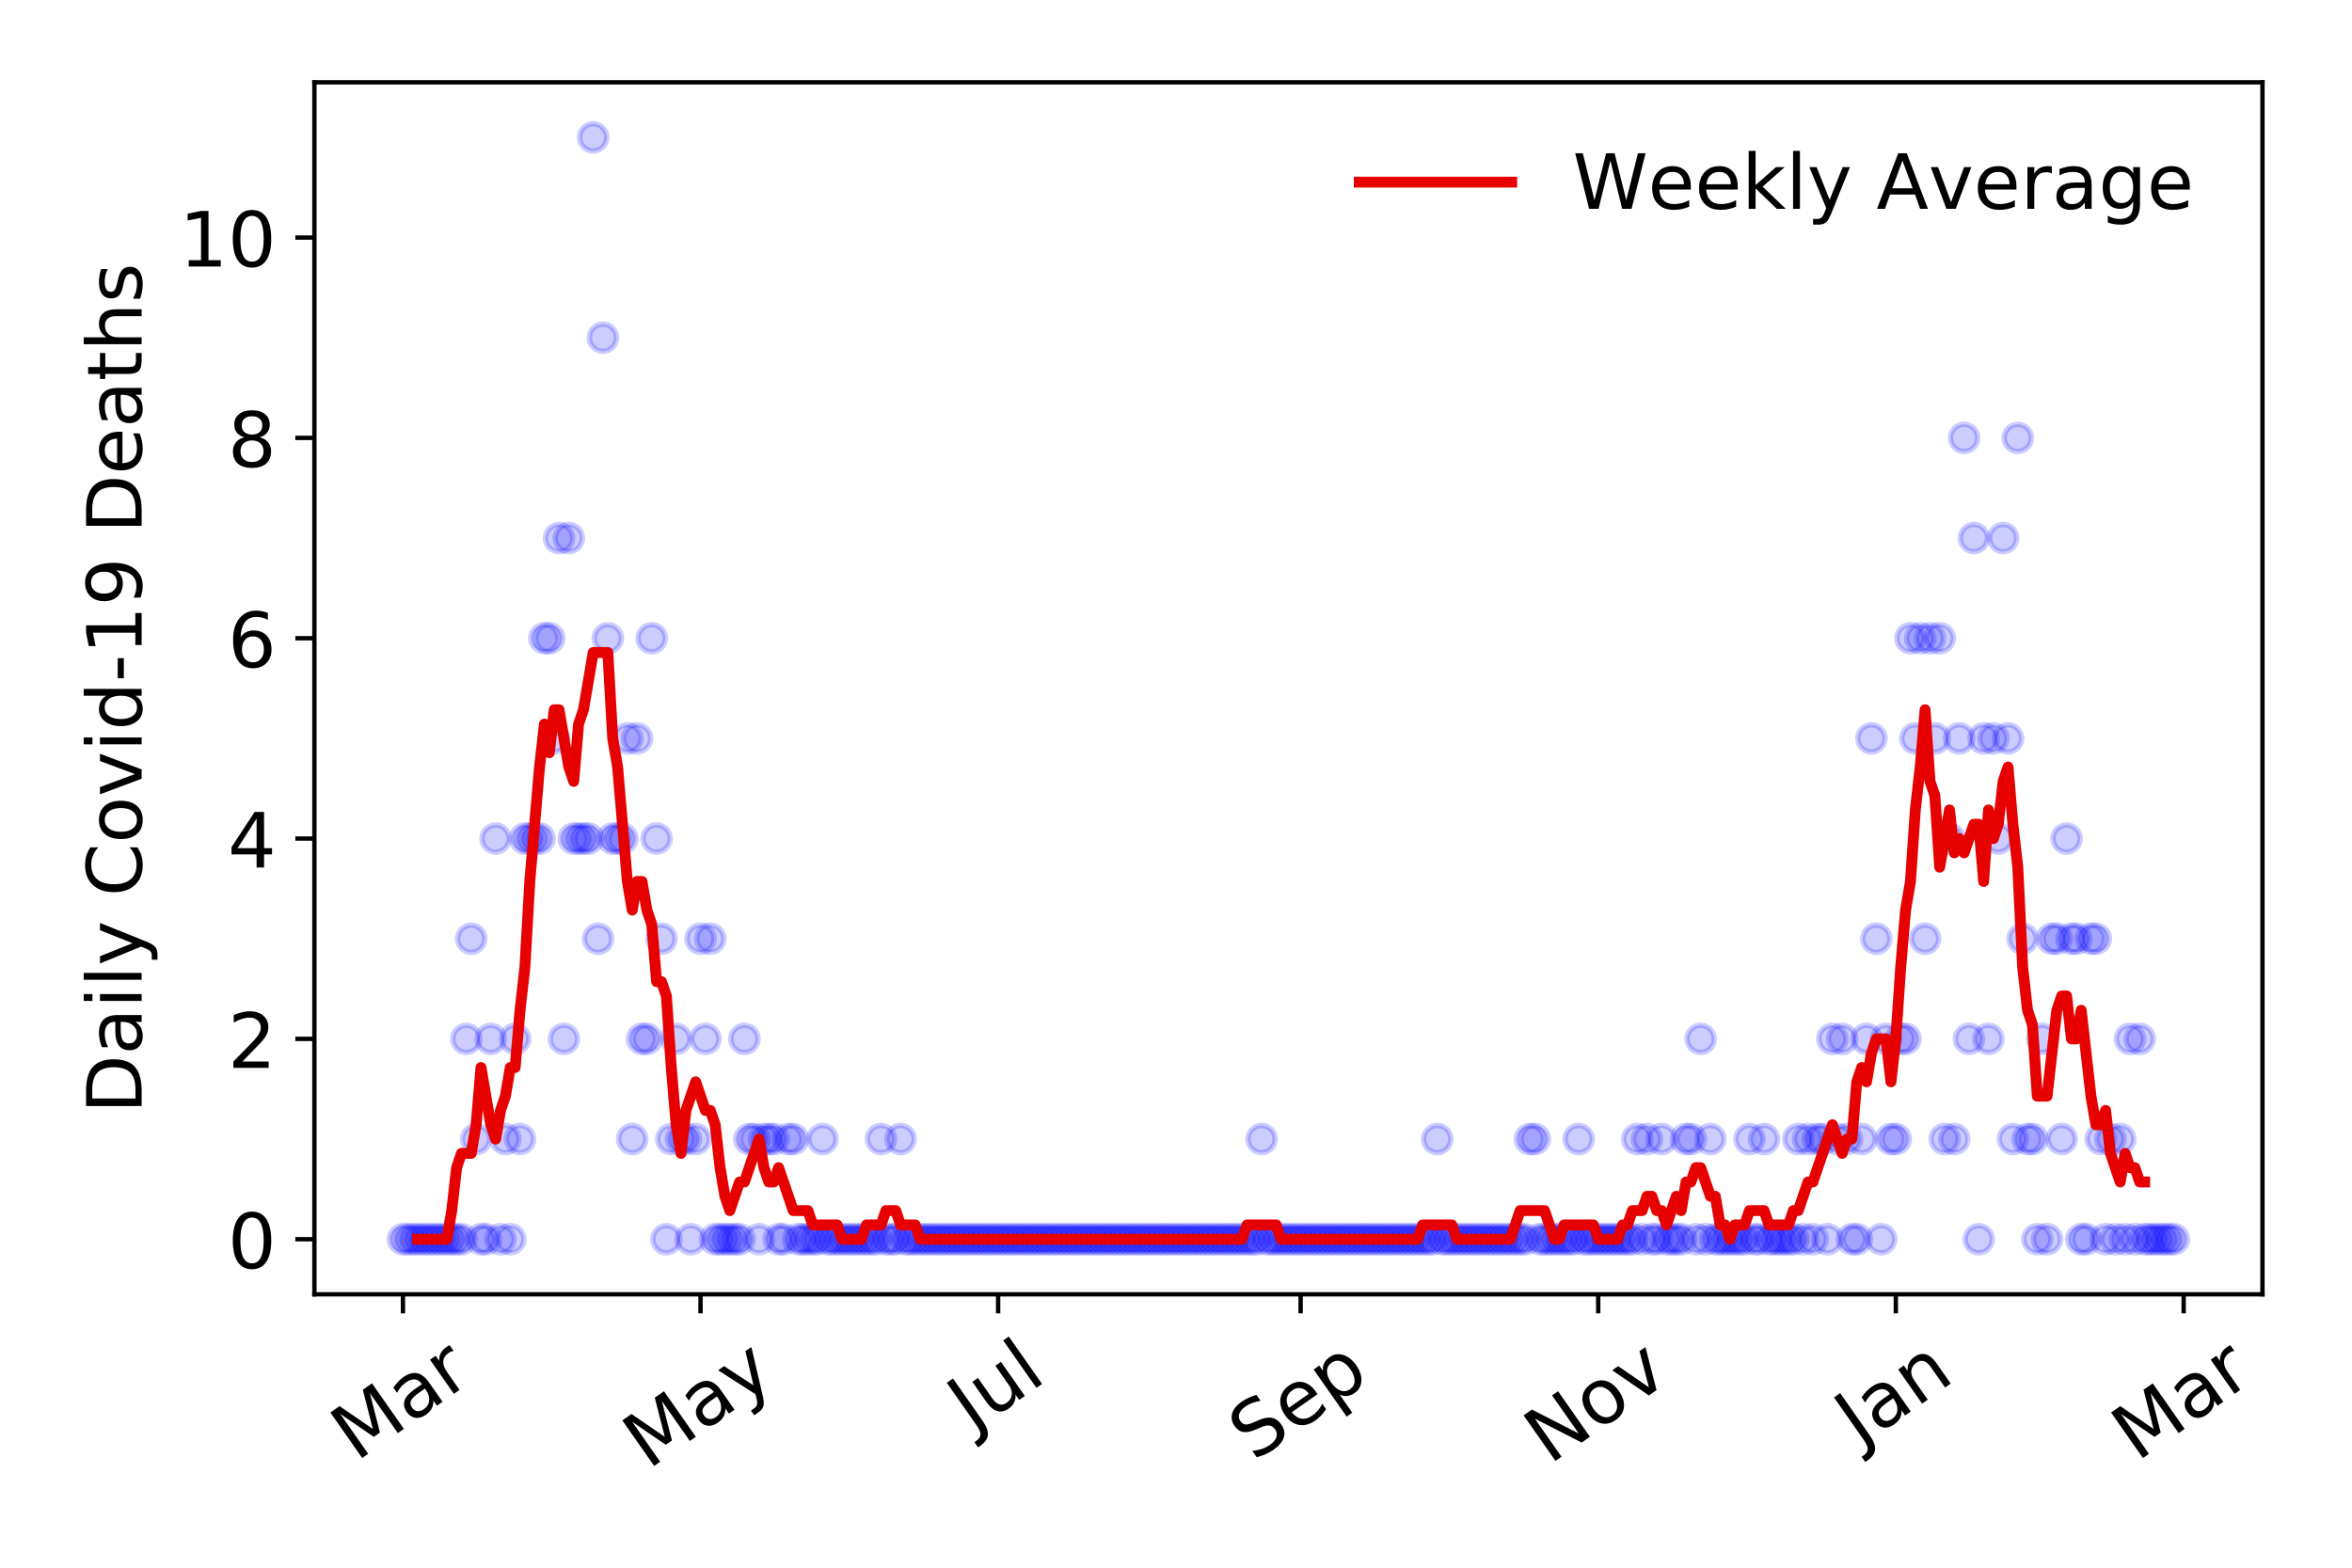 <?xml version="1.0" encoding="utf-8" standalone="no"?>
<!DOCTYPE svg PUBLIC "-//W3C//DTD SVG 1.1//EN"
  "http://www.w3.org/Graphics/SVG/1.1/DTD/svg11.dtd">
<!-- Created with matplotlib (https://matplotlib.org/) -->
<svg height="288pt" version="1.1" viewBox="0 0 432 288" width="432pt" xmlns="http://www.w3.org/2000/svg" xmlns:xlink="http://www.w3.org/1999/xlink">
 <defs>
  <style type="text/css">
*{stroke-linecap:butt;stroke-linejoin:round;}
  </style>
 </defs>
 <g id="figure_1">
  <g id="patch_1">
   <path d="M 0 288 
L 432 288 
L 432 0 
L 0 0 
z
" style="fill:#ffffff;"/>
  </g>
  <g id="axes_1">
   <g id="patch_2">
    <path d="M 57.745 237.778 
L 415.552 237.778 
L 415.552 15.12 
L 57.745 15.12 
z
" style="fill:#ffffff;"/>
   </g>
   <g id="matplotlib.axis_1">
    <g id="xtick_1">
     <g id="line2d_1">
      <defs>
       <path d="M 0 0 
L 0 3.5 
" id="ma0dfddac65" style="stroke:#000000;stroke-width:0.8;"/>
      </defs>
      <g>
       <use style="stroke:#000000;stroke-width:0.8;" x="74.009" xlink:href="#ma0dfddac65" y="237.778"/>
      </g>
     </g>
     <g id="text_1">
      <!-- Mar -->
      <defs>
       <path d="M 9.812 72.906 
L 24.516 72.906 
L 43.109 23.297 
L 61.812 72.906 
L 76.516 72.906 
L 76.516 0 
L 66.891 0 
L 66.891 64.016 
L 48.094 14.016 
L 38.188 14.016 
L 19.391 64.016 
L 19.391 0 
L 9.812 0 
z
" id="DejaVuSans-77"/>
       <path d="M 34.281 27.484 
Q 23.391 27.484 19.188 25 
Q 14.984 22.516 14.984 16.5 
Q 14.984 11.719 18.141 8.906 
Q 21.297 6.109 26.703 6.109 
Q 34.188 6.109 38.703 11.406 
Q 43.219 16.703 43.219 25.484 
L 43.219 27.484 
z
M 52.203 31.203 
L 52.203 0 
L 43.219 0 
L 43.219 8.297 
Q 40.141 3.328 35.547 0.953 
Q 30.953 -1.422 24.312 -1.422 
Q 15.922 -1.422 10.953 3.297 
Q 6 8.016 6 15.922 
Q 6 25.141 12.172 29.828 
Q 18.359 34.516 30.609 34.516 
L 43.219 34.516 
L 43.219 35.406 
Q 43.219 41.609 39.141 45 
Q 35.062 48.391 27.688 48.391 
Q 23 48.391 18.547 47.266 
Q 14.109 46.141 10.016 43.891 
L 10.016 52.203 
Q 14.938 54.109 19.578 55.047 
Q 24.219 56 28.609 56 
Q 40.484 56 46.344 49.844 
Q 52.203 43.703 52.203 31.203 
z
" id="DejaVuSans-97"/>
       <path d="M 41.109 46.297 
Q 39.594 47.172 37.812 47.578 
Q 36.031 48 33.891 48 
Q 26.266 48 22.188 43.047 
Q 18.109 38.094 18.109 28.812 
L 18.109 0 
L 9.078 0 
L 9.078 54.688 
L 18.109 54.688 
L 18.109 46.188 
Q 20.953 51.172 25.484 53.578 
Q 30.031 56 36.531 56 
Q 37.453 56 38.578 55.875 
Q 39.703 55.766 41.062 55.516 
z
" id="DejaVuSans-114"/>
      </defs>
      <g transform="translate(65.406 268.643)rotate(-35)scale(0.14 -0.14)">
       <use xlink:href="#DejaVuSans-77"/>
       <use x="86.279" xlink:href="#DejaVuSans-97"/>
       <use x="147.559" xlink:href="#DejaVuSans-114"/>
      </g>
     </g>
    </g>
    <g id="xtick_2">
     <g id="line2d_2">
      <g>
       <use style="stroke:#000000;stroke-width:0.8;" x="128.67" xlink:href="#ma0dfddac65" y="237.778"/>
      </g>
     </g>
     <g id="text_2">
      <!-- May -->
      <defs>
       <path d="M 32.172 -5.078 
Q 28.375 -14.844 24.75 -17.812 
Q 21.141 -20.797 15.094 -20.797 
L 7.906 -20.797 
L 7.906 -13.281 
L 13.188 -13.281 
Q 16.891 -13.281 18.938 -11.516 
Q 21 -9.766 23.484 -3.219 
L 25.094 0.875 
L 2.984 54.688 
L 12.5 54.688 
L 29.594 11.922 
L 46.688 54.688 
L 56.203 54.688 
z
" id="DejaVuSans-121"/>
      </defs>
      <g transform="translate(119.031 270.094)rotate(-35)scale(0.14 -0.14)">
       <use xlink:href="#DejaVuSans-77"/>
       <use x="86.279" xlink:href="#DejaVuSans-97"/>
       <use x="147.559" xlink:href="#DejaVuSans-121"/>
      </g>
     </g>
    </g>
    <g id="xtick_3">
     <g id="line2d_3">
      <g>
       <use style="stroke:#000000;stroke-width:0.8;" x="183.332" xlink:href="#ma0dfddac65" y="237.778"/>
      </g>
     </g>
     <g id="text_3">
      <!-- Jul -->
      <defs>
       <path d="M 9.812 72.906 
L 19.672 72.906 
L 19.672 5.078 
Q 19.672 -8.109 14.672 -14.062 
Q 9.672 -20.016 -1.422 -20.016 
L -5.172 -20.016 
L -5.172 -11.719 
L -2.094 -11.719 
Q 4.438 -11.719 7.125 -8.047 
Q 9.812 -4.391 9.812 5.078 
z
" id="DejaVuSans-74"/>
       <path d="M 8.5 21.578 
L 8.5 54.688 
L 17.484 54.688 
L 17.484 21.922 
Q 17.484 14.156 20.5 10.266 
Q 23.531 6.391 29.594 6.391 
Q 36.859 6.391 41.078 11.031 
Q 45.312 15.672 45.312 23.688 
L 45.312 54.688 
L 54.297 54.688 
L 54.297 0 
L 45.312 0 
L 45.312 8.406 
Q 42.047 3.422 37.719 1 
Q 33.406 -1.422 27.688 -1.422 
Q 18.266 -1.422 13.375 4.438 
Q 8.5 10.297 8.5 21.578 
z
M 31.109 56 
z
" id="DejaVuSans-117"/>
       <path d="M 9.422 75.984 
L 18.406 75.984 
L 18.406 0 
L 9.422 0 
z
" id="DejaVuSans-108"/>
      </defs>
      <g transform="translate(178.629 263.181)rotate(-35)scale(0.14 -0.14)">
       <use xlink:href="#DejaVuSans-74"/>
       <use x="29.492" xlink:href="#DejaVuSans-117"/>
       <use x="92.871" xlink:href="#DejaVuSans-108"/>
      </g>
     </g>
    </g>
    <g id="xtick_4">
     <g id="line2d_4">
      <g>
       <use style="stroke:#000000;stroke-width:0.8;" x="238.889" xlink:href="#ma0dfddac65" y="237.778"/>
      </g>
     </g>
     <g id="text_4">
      <!-- Sep -->
      <defs>
       <path d="M 53.516 70.516 
L 53.516 60.891 
Q 47.906 63.578 42.922 64.891 
Q 37.938 66.219 33.297 66.219 
Q 25.25 66.219 20.875 63.094 
Q 16.5 59.969 16.5 54.203 
Q 16.5 49.359 19.406 46.891 
Q 22.312 44.438 30.422 42.922 
L 36.375 41.703 
Q 47.406 39.594 52.656 34.297 
Q 57.906 29 57.906 20.125 
Q 57.906 9.516 50.797 4.047 
Q 43.703 -1.422 29.984 -1.422 
Q 24.812 -1.422 18.969 -0.25 
Q 13.141 0.922 6.891 3.219 
L 6.891 13.375 
Q 12.891 10.016 18.656 8.297 
Q 24.422 6.594 29.984 6.594 
Q 38.422 6.594 43.016 9.906 
Q 47.609 13.234 47.609 19.391 
Q 47.609 24.75 44.312 27.781 
Q 41.016 30.812 33.5 32.328 
L 27.484 33.5 
Q 16.453 35.688 11.516 40.375 
Q 6.594 45.062 6.594 53.422 
Q 6.594 63.094 13.406 68.656 
Q 20.219 74.219 32.172 74.219 
Q 37.312 74.219 42.625 73.281 
Q 47.953 72.359 53.516 70.516 
z
" id="DejaVuSans-83"/>
       <path d="M 56.203 29.594 
L 56.203 25.203 
L 14.891 25.203 
Q 15.484 15.922 20.484 11.062 
Q 25.484 6.203 34.422 6.203 
Q 39.594 6.203 44.453 7.469 
Q 49.312 8.734 54.109 11.281 
L 54.109 2.781 
Q 49.266 0.734 44.188 -0.344 
Q 39.109 -1.422 33.891 -1.422 
Q 20.797 -1.422 13.156 6.188 
Q 5.516 13.812 5.516 26.812 
Q 5.516 40.234 12.766 48.109 
Q 20.016 56 32.328 56 
Q 43.359 56 49.781 48.891 
Q 56.203 41.797 56.203 29.594 
z
M 47.219 32.234 
Q 47.125 39.594 43.094 43.984 
Q 39.062 48.391 32.422 48.391 
Q 24.906 48.391 20.391 44.141 
Q 15.875 39.891 15.188 32.172 
z
" id="DejaVuSans-101"/>
       <path d="M 18.109 8.203 
L 18.109 -20.797 
L 9.078 -20.797 
L 9.078 54.688 
L 18.109 54.688 
L 18.109 46.391 
Q 20.953 51.266 25.266 53.625 
Q 29.594 56 35.594 56 
Q 45.562 56 51.781 48.094 
Q 58.016 40.188 58.016 27.297 
Q 58.016 14.406 51.781 6.484 
Q 45.562 -1.422 35.594 -1.422 
Q 29.594 -1.422 25.266 0.953 
Q 20.953 3.328 18.109 8.203 
z
M 48.688 27.297 
Q 48.688 37.203 44.609 42.844 
Q 40.531 48.484 33.406 48.484 
Q 26.266 48.484 22.188 42.844 
Q 18.109 37.203 18.109 27.297 
Q 18.109 17.391 22.188 11.75 
Q 26.266 6.109 33.406 6.109 
Q 40.531 6.109 44.609 11.75 
Q 48.688 17.391 48.688 27.297 
z
" id="DejaVuSans-112"/>
      </defs>
      <g transform="translate(230.296 268.629)rotate(-35)scale(0.14 -0.14)">
       <use xlink:href="#DejaVuSans-83"/>
       <use x="63.477" xlink:href="#DejaVuSans-101"/>
       <use x="125" xlink:href="#DejaVuSans-112"/>
      </g>
     </g>
    </g>
    <g id="xtick_5">
     <g id="line2d_5">
      <g>
       <use style="stroke:#000000;stroke-width:0.8;" x="293.55" xlink:href="#ma0dfddac65" y="237.778"/>
      </g>
     </g>
     <g id="text_5">
      <!-- Nov -->
      <defs>
       <path d="M 9.812 72.906 
L 23.094 72.906 
L 55.422 11.922 
L 55.422 72.906 
L 64.984 72.906 
L 64.984 0 
L 51.703 0 
L 19.391 60.984 
L 19.391 0 
L 9.812 0 
z
" id="DejaVuSans-78"/>
       <path d="M 30.609 48.391 
Q 23.391 48.391 19.188 42.75 
Q 14.984 37.109 14.984 27.297 
Q 14.984 17.484 19.156 11.844 
Q 23.344 6.203 30.609 6.203 
Q 37.797 6.203 41.984 11.859 
Q 46.188 17.531 46.188 27.297 
Q 46.188 37.016 41.984 42.703 
Q 37.797 48.391 30.609 48.391 
z
M 30.609 56 
Q 42.328 56 49.016 48.375 
Q 55.719 40.766 55.719 27.297 
Q 55.719 13.875 49.016 6.219 
Q 42.328 -1.422 30.609 -1.422 
Q 18.844 -1.422 12.172 6.219 
Q 5.516 13.875 5.516 27.297 
Q 5.516 40.766 12.172 48.375 
Q 18.844 56 30.609 56 
z
" id="DejaVuSans-111"/>
       <path d="M 2.984 54.688 
L 12.5 54.688 
L 29.594 8.797 
L 46.688 54.688 
L 56.203 54.688 
L 35.688 0 
L 23.484 0 
z
" id="DejaVuSans-118"/>
      </defs>
      <g transform="translate(284.574 269.166)rotate(-35)scale(0.14 -0.14)">
       <use xlink:href="#DejaVuSans-78"/>
       <use x="74.805" xlink:href="#DejaVuSans-111"/>
       <use x="135.986" xlink:href="#DejaVuSans-118"/>
      </g>
     </g>
    </g>
    <g id="xtick_6">
     <g id="line2d_6">
      <g>
       <use style="stroke:#000000;stroke-width:0.8;" x="348.212" xlink:href="#ma0dfddac65" y="237.778"/>
      </g>
     </g>
     <g id="text_6">
      <!-- Jan -->
      <defs>
       <path d="M 54.891 33.016 
L 54.891 0 
L 45.906 0 
L 45.906 32.719 
Q 45.906 40.484 42.875 44.328 
Q 39.844 48.188 33.797 48.188 
Q 26.516 48.188 22.312 43.547 
Q 18.109 38.922 18.109 30.906 
L 18.109 0 
L 9.078 0 
L 9.078 54.688 
L 18.109 54.688 
L 18.109 46.188 
Q 21.344 51.125 25.703 53.562 
Q 30.078 56 35.797 56 
Q 45.219 56 50.047 50.172 
Q 54.891 44.344 54.891 33.016 
z
" id="DejaVuSans-110"/>
      </defs>
      <g transform="translate(341.588 265.871)rotate(-35)scale(0.14 -0.14)">
       <use xlink:href="#DejaVuSans-74"/>
       <use x="29.492" xlink:href="#DejaVuSans-97"/>
       <use x="90.771" xlink:href="#DejaVuSans-110"/>
      </g>
     </g>
    </g>
    <g id="xtick_7">
     <g id="line2d_7">
      <g>
       <use style="stroke:#000000;stroke-width:0.8;" x="401.081" xlink:href="#ma0dfddac65" y="237.778"/>
      </g>
     </g>
     <g id="text_7">
      <!-- Mar -->
      <g transform="translate(392.478 268.643)rotate(-35)scale(0.14 -0.14)">
       <use xlink:href="#DejaVuSans-77"/>
       <use x="86.279" xlink:href="#DejaVuSans-97"/>
       <use x="147.559" xlink:href="#DejaVuSans-114"/>
      </g>
     </g>
    </g>
   </g>
   <g id="matplotlib.axis_2">
    <g id="ytick_1">
     <g id="line2d_8">
      <defs>
       <path d="M 0 0 
L -3.5 0 
" id="ma39c48c1e7" style="stroke:#000000;stroke-width:0.8;"/>
      </defs>
      <g>
       <use style="stroke:#000000;stroke-width:0.8;" x="57.745" xlink:href="#ma39c48c1e7" y="227.657"/>
      </g>
     </g>
     <g id="text_8">
      <!-- 0 -->
      <defs>
       <path d="M 31.781 66.406 
Q 24.172 66.406 20.328 58.906 
Q 16.5 51.422 16.5 36.375 
Q 16.5 21.391 20.328 13.891 
Q 24.172 6.391 31.781 6.391 
Q 39.453 6.391 43.281 13.891 
Q 47.125 21.391 47.125 36.375 
Q 47.125 51.422 43.281 58.906 
Q 39.453 66.406 31.781 66.406 
z
M 31.781 74.219 
Q 44.047 74.219 50.516 64.516 
Q 56.984 54.828 56.984 36.375 
Q 56.984 17.969 50.516 8.266 
Q 44.047 -1.422 31.781 -1.422 
Q 19.531 -1.422 13.062 8.266 
Q 6.594 17.969 6.594 36.375 
Q 6.594 54.828 13.062 64.516 
Q 19.531 74.219 31.781 74.219 
z
" id="DejaVuSans-48"/>
      </defs>
      <g transform="translate(41.837 232.976)scale(0.14 -0.14)">
       <use xlink:href="#DejaVuSans-48"/>
      </g>
     </g>
    </g>
    <g id="ytick_2">
     <g id="line2d_9">
      <g>
       <use style="stroke:#000000;stroke-width:0.8;" x="57.745" xlink:href="#ma39c48c1e7" y="190.854"/>
      </g>
     </g>
     <g id="text_9">
      <!-- 2 -->
      <defs>
       <path d="M 19.188 8.297 
L 53.609 8.297 
L 53.609 0 
L 7.328 0 
L 7.328 8.297 
Q 12.938 14.109 22.625 23.891 
Q 32.328 33.688 34.812 36.531 
Q 39.547 41.844 41.422 45.531 
Q 43.312 49.219 43.312 52.781 
Q 43.312 58.594 39.234 62.25 
Q 35.156 65.922 28.609 65.922 
Q 23.969 65.922 18.812 64.312 
Q 13.672 62.703 7.812 59.422 
L 7.812 69.391 
Q 13.766 71.781 18.938 73 
Q 24.125 74.219 28.422 74.219 
Q 39.75 74.219 46.484 68.547 
Q 53.219 62.891 53.219 53.422 
Q 53.219 48.922 51.531 44.891 
Q 49.859 40.875 45.406 35.406 
Q 44.188 33.984 37.641 27.219 
Q 31.109 20.453 19.188 8.297 
z
" id="DejaVuSans-50"/>
      </defs>
      <g transform="translate(41.837 196.173)scale(0.14 -0.14)">
       <use xlink:href="#DejaVuSans-50"/>
      </g>
     </g>
    </g>
    <g id="ytick_3">
     <g id="line2d_10">
      <g>
       <use style="stroke:#000000;stroke-width:0.8;" x="57.745" xlink:href="#ma39c48c1e7" y="154.051"/>
      </g>
     </g>
     <g id="text_10">
      <!-- 4 -->
      <defs>
       <path d="M 37.797 64.312 
L 12.891 25.391 
L 37.797 25.391 
z
M 35.203 72.906 
L 47.609 72.906 
L 47.609 25.391 
L 58.016 25.391 
L 58.016 17.188 
L 47.609 17.188 
L 47.609 0 
L 37.797 0 
L 37.797 17.188 
L 4.891 17.188 
L 4.891 26.703 
z
" id="DejaVuSans-52"/>
      </defs>
      <g transform="translate(41.837 159.37)scale(0.14 -0.14)">
       <use xlink:href="#DejaVuSans-52"/>
      </g>
     </g>
    </g>
    <g id="ytick_4">
     <g id="line2d_11">
      <g>
       <use style="stroke:#000000;stroke-width:0.8;" x="57.745" xlink:href="#ma39c48c1e7" y="117.248"/>
      </g>
     </g>
     <g id="text_11">
      <!-- 6 -->
      <defs>
       <path d="M 33.016 40.375 
Q 26.375 40.375 22.484 35.828 
Q 18.609 31.297 18.609 23.391 
Q 18.609 15.531 22.484 10.953 
Q 26.375 6.391 33.016 6.391 
Q 39.656 6.391 43.531 10.953 
Q 47.406 15.531 47.406 23.391 
Q 47.406 31.297 43.531 35.828 
Q 39.656 40.375 33.016 40.375 
z
M 52.594 71.297 
L 52.594 62.312 
Q 48.875 64.062 45.094 64.984 
Q 41.312 65.922 37.594 65.922 
Q 27.828 65.922 22.672 59.328 
Q 17.531 52.734 16.797 39.406 
Q 19.672 43.656 24.016 45.922 
Q 28.375 48.188 33.594 48.188 
Q 44.578 48.188 50.953 41.516 
Q 57.328 34.859 57.328 23.391 
Q 57.328 12.156 50.688 5.359 
Q 44.047 -1.422 33.016 -1.422 
Q 20.359 -1.422 13.672 8.266 
Q 6.984 17.969 6.984 36.375 
Q 6.984 53.656 15.188 63.938 
Q 23.391 74.219 37.203 74.219 
Q 40.922 74.219 44.703 73.484 
Q 48.484 72.75 52.594 71.297 
z
" id="DejaVuSans-54"/>
      </defs>
      <g transform="translate(41.837 122.567)scale(0.14 -0.14)">
       <use xlink:href="#DejaVuSans-54"/>
      </g>
     </g>
    </g>
    <g id="ytick_5">
     <g id="line2d_12">
      <g>
       <use style="stroke:#000000;stroke-width:0.8;" x="57.745" xlink:href="#ma39c48c1e7" y="80.445"/>
      </g>
     </g>
     <g id="text_12">
      <!-- 8 -->
      <defs>
       <path d="M 31.781 34.625 
Q 24.75 34.625 20.719 30.859 
Q 16.703 27.094 16.703 20.516 
Q 16.703 13.922 20.719 10.156 
Q 24.75 6.391 31.781 6.391 
Q 38.812 6.391 42.859 10.172 
Q 46.922 13.969 46.922 20.516 
Q 46.922 27.094 42.891 30.859 
Q 38.875 34.625 31.781 34.625 
z
M 21.922 38.812 
Q 15.578 40.375 12.031 44.719 
Q 8.5 49.078 8.5 55.328 
Q 8.5 64.062 14.719 69.141 
Q 20.953 74.219 31.781 74.219 
Q 42.672 74.219 48.875 69.141 
Q 55.078 64.062 55.078 55.328 
Q 55.078 49.078 51.531 44.719 
Q 48 40.375 41.703 38.812 
Q 48.828 37.156 52.797 32.312 
Q 56.781 27.484 56.781 20.516 
Q 56.781 9.906 50.312 4.234 
Q 43.844 -1.422 31.781 -1.422 
Q 19.734 -1.422 13.25 4.234 
Q 6.781 9.906 6.781 20.516 
Q 6.781 27.484 10.781 32.312 
Q 14.797 37.156 21.922 38.812 
z
M 18.312 54.391 
Q 18.312 48.734 21.844 45.562 
Q 25.391 42.391 31.781 42.391 
Q 38.141 42.391 41.719 45.562 
Q 45.312 48.734 45.312 54.391 
Q 45.312 60.062 41.719 63.234 
Q 38.141 66.406 31.781 66.406 
Q 25.391 66.406 21.844 63.234 
Q 18.312 60.062 18.312 54.391 
z
" id="DejaVuSans-56"/>
      </defs>
      <g transform="translate(41.837 85.764)scale(0.14 -0.14)">
       <use xlink:href="#DejaVuSans-56"/>
      </g>
     </g>
    </g>
    <g id="ytick_6">
     <g id="line2d_13">
      <g>
       <use style="stroke:#000000;stroke-width:0.8;" x="57.745" xlink:href="#ma39c48c1e7" y="43.642"/>
      </g>
     </g>
     <g id="text_13">
      <!-- 10 -->
      <defs>
       <path d="M 12.406 8.297 
L 28.516 8.297 
L 28.516 63.922 
L 10.984 60.406 
L 10.984 69.391 
L 28.422 72.906 
L 38.281 72.906 
L 38.281 8.297 
L 54.391 8.297 
L 54.391 0 
L 12.406 0 
z
" id="DejaVuSans-49"/>
      </defs>
      <g transform="translate(32.93 48.961)scale(0.14 -0.14)">
       <use xlink:href="#DejaVuSans-49"/>
       <use x="63.623" xlink:href="#DejaVuSans-48"/>
      </g>
     </g>
    </g>
    <g id="text_14">
     <!-- Daily Covid-19 Deaths -->
     <defs>
      <path d="M 19.672 64.797 
L 19.672 8.109 
L 31.594 8.109 
Q 46.688 8.109 53.688 14.938 
Q 60.688 21.781 60.688 36.531 
Q 60.688 51.172 53.688 57.984 
Q 46.688 64.797 31.594 64.797 
z
M 9.812 72.906 
L 30.078 72.906 
Q 51.266 72.906 61.172 64.094 
Q 71.094 55.281 71.094 36.531 
Q 71.094 17.672 61.125 8.828 
Q 51.172 0 30.078 0 
L 9.812 0 
z
" id="DejaVuSans-68"/>
      <path d="M 9.422 54.688 
L 18.406 54.688 
L 18.406 0 
L 9.422 0 
z
M 9.422 75.984 
L 18.406 75.984 
L 18.406 64.594 
L 9.422 64.594 
z
" id="DejaVuSans-105"/>
      <path id="DejaVuSans-32"/>
      <path d="M 64.406 67.281 
L 64.406 56.891 
Q 59.422 61.531 53.781 63.812 
Q 48.141 66.109 41.797 66.109 
Q 29.297 66.109 22.656 58.469 
Q 16.016 50.828 16.016 36.375 
Q 16.016 21.969 22.656 14.328 
Q 29.297 6.688 41.797 6.688 
Q 48.141 6.688 53.781 8.984 
Q 59.422 11.281 64.406 15.922 
L 64.406 5.609 
Q 59.234 2.094 53.438 0.328 
Q 47.656 -1.422 41.219 -1.422 
Q 24.656 -1.422 15.125 8.703 
Q 5.609 18.844 5.609 36.375 
Q 5.609 53.953 15.125 64.078 
Q 24.656 74.219 41.219 74.219 
Q 47.75 74.219 53.531 72.484 
Q 59.328 70.75 64.406 67.281 
z
" id="DejaVuSans-67"/>
      <path d="M 45.406 46.391 
L 45.406 75.984 
L 54.391 75.984 
L 54.391 0 
L 45.406 0 
L 45.406 8.203 
Q 42.578 3.328 38.25 0.953 
Q 33.938 -1.422 27.875 -1.422 
Q 17.969 -1.422 11.734 6.484 
Q 5.516 14.406 5.516 27.297 
Q 5.516 40.188 11.734 48.094 
Q 17.969 56 27.875 56 
Q 33.938 56 38.25 53.625 
Q 42.578 51.266 45.406 46.391 
z
M 14.797 27.297 
Q 14.797 17.391 18.875 11.75 
Q 22.953 6.109 30.078 6.109 
Q 37.203 6.109 41.297 11.75 
Q 45.406 17.391 45.406 27.297 
Q 45.406 37.203 41.297 42.844 
Q 37.203 48.484 30.078 48.484 
Q 22.953 48.484 18.875 42.844 
Q 14.797 37.203 14.797 27.297 
z
" id="DejaVuSans-100"/>
      <path d="M 4.891 31.391 
L 31.203 31.391 
L 31.203 23.391 
L 4.891 23.391 
z
" id="DejaVuSans-45"/>
      <path d="M 10.984 1.516 
L 10.984 10.5 
Q 14.703 8.734 18.5 7.812 
Q 22.312 6.891 25.984 6.891 
Q 35.75 6.891 40.891 13.453 
Q 46.047 20.016 46.781 33.406 
Q 43.953 29.203 39.594 26.953 
Q 35.25 24.703 29.984 24.703 
Q 19.047 24.703 12.672 31.312 
Q 6.297 37.938 6.297 49.422 
Q 6.297 60.641 12.938 67.422 
Q 19.578 74.219 30.609 74.219 
Q 43.266 74.219 49.922 64.516 
Q 56.594 54.828 56.594 36.375 
Q 56.594 19.141 48.406 8.859 
Q 40.234 -1.422 26.422 -1.422 
Q 22.703 -1.422 18.891 -0.688 
Q 15.094 0.047 10.984 1.516 
z
M 30.609 32.422 
Q 37.25 32.422 41.125 36.953 
Q 45.016 41.5 45.016 49.422 
Q 45.016 57.281 41.125 61.844 
Q 37.25 66.406 30.609 66.406 
Q 23.969 66.406 20.094 61.844 
Q 16.219 57.281 16.219 49.422 
Q 16.219 41.5 20.094 36.953 
Q 23.969 32.422 30.609 32.422 
z
" id="DejaVuSans-57"/>
      <path d="M 18.312 70.219 
L 18.312 54.688 
L 36.812 54.688 
L 36.812 47.703 
L 18.312 47.703 
L 18.312 18.016 
Q 18.312 11.328 20.141 9.422 
Q 21.969 7.516 27.594 7.516 
L 36.812 7.516 
L 36.812 0 
L 27.594 0 
Q 17.188 0 13.234 3.875 
Q 9.281 7.766 9.281 18.016 
L 9.281 47.703 
L 2.688 47.703 
L 2.688 54.688 
L 9.281 54.688 
L 9.281 70.219 
z
" id="DejaVuSans-116"/>
      <path d="M 54.891 33.016 
L 54.891 0 
L 45.906 0 
L 45.906 32.719 
Q 45.906 40.484 42.875 44.328 
Q 39.844 48.188 33.797 48.188 
Q 26.516 48.188 22.312 43.547 
Q 18.109 38.922 18.109 30.906 
L 18.109 0 
L 9.078 0 
L 9.078 75.984 
L 18.109 75.984 
L 18.109 46.188 
Q 21.344 51.125 25.703 53.562 
Q 30.078 56 35.797 56 
Q 45.219 56 50.047 50.172 
Q 54.891 44.344 54.891 33.016 
z
" id="DejaVuSans-104"/>
      <path d="M 44.281 53.078 
L 44.281 44.578 
Q 40.484 46.531 36.375 47.5 
Q 32.281 48.484 27.875 48.484 
Q 21.188 48.484 17.844 46.438 
Q 14.5 44.391 14.5 40.281 
Q 14.5 37.156 16.891 35.375 
Q 19.281 33.594 26.516 31.984 
L 29.594 31.297 
Q 39.156 29.25 43.188 25.516 
Q 47.219 21.781 47.219 15.094 
Q 47.219 7.469 41.188 3.016 
Q 35.156 -1.422 24.609 -1.422 
Q 20.219 -1.422 15.453 -0.562 
Q 10.688 0.297 5.422 2 
L 5.422 11.281 
Q 10.406 8.688 15.234 7.391 
Q 20.062 6.109 24.812 6.109 
Q 31.156 6.109 34.562 8.281 
Q 37.984 10.453 37.984 14.406 
Q 37.984 18.062 35.516 20.016 
Q 33.062 21.969 24.703 23.781 
L 21.578 24.516 
Q 13.234 26.266 9.516 29.906 
Q 5.812 33.547 5.812 39.891 
Q 5.812 47.609 11.281 51.797 
Q 16.75 56 26.812 56 
Q 31.781 56 36.172 55.266 
Q 40.578 54.547 44.281 53.078 
z
" id="DejaVuSans-115"/>
     </defs>
     <g transform="translate(26.018 204.56)rotate(-90)scale(0.14 -0.14)">
      <use xlink:href="#DejaVuSans-68"/>
      <use x="77.002" xlink:href="#DejaVuSans-97"/>
      <use x="138.281" xlink:href="#DejaVuSans-105"/>
      <use x="166.064" xlink:href="#DejaVuSans-108"/>
      <use x="193.848" xlink:href="#DejaVuSans-121"/>
      <use x="253.027" xlink:href="#DejaVuSans-32"/>
      <use x="284.814" xlink:href="#DejaVuSans-67"/>
      <use x="354.639" xlink:href="#DejaVuSans-111"/>
      <use x="415.82" xlink:href="#DejaVuSans-118"/>
      <use x="475" xlink:href="#DejaVuSans-105"/>
      <use x="502.783" xlink:href="#DejaVuSans-100"/>
      <use x="566.26" xlink:href="#DejaVuSans-45"/>
      <use x="602.344" xlink:href="#DejaVuSans-49"/>
      <use x="665.967" xlink:href="#DejaVuSans-57"/>
      <use x="729.59" xlink:href="#DejaVuSans-32"/>
      <use x="761.377" xlink:href="#DejaVuSans-68"/>
      <use x="838.379" xlink:href="#DejaVuSans-101"/>
      <use x="899.902" xlink:href="#DejaVuSans-97"/>
      <use x="961.182" xlink:href="#DejaVuSans-116"/>
      <use x="1000.391" xlink:href="#DejaVuSans-104"/>
      <use x="1063.77" xlink:href="#DejaVuSans-115"/>
     </g>
    </g>
   </g>
   <g id="line2d_14">
    <defs>
     <path d="M 0 2.5 
C 0.663 2.5 1.299 2.237 1.768 1.768 
C 2.237 1.299 2.5 0.663 2.5 0 
C 2.5 -0.663 2.237 -1.299 1.768 -1.768 
C 1.299 -2.237 0.663 -2.5 0 -2.5 
C -0.663 -2.5 -1.299 -2.237 -1.768 -1.768 
C -2.237 -1.299 -2.5 -0.663 -2.5 0 
C -2.5 0.663 -2.237 1.299 -1.768 1.768 
C -1.299 2.237 -0.663 2.5 0 2.5 
z
" id="m87c0a74e37" style="stroke:#0000ff;stroke-opacity:0.2;"/>
    </defs>
    <g clip-path="url(#pa7af9ed3cf)">
     <use style="fill:#0000ff;fill-opacity:0.2;stroke:#0000ff;stroke-opacity:0.2;" x="74.009" xlink:href="#m87c0a74e37" y="227.657"/>
     <use style="fill:#0000ff;fill-opacity:0.2;stroke:#0000ff;stroke-opacity:0.2;" x="74.905" xlink:href="#m87c0a74e37" y="227.657"/>
     <use style="fill:#0000ff;fill-opacity:0.2;stroke:#0000ff;stroke-opacity:0.2;" x="75.801" xlink:href="#m87c0a74e37" y="227.657"/>
     <use style="fill:#0000ff;fill-opacity:0.2;stroke:#0000ff;stroke-opacity:0.2;" x="76.697" xlink:href="#m87c0a74e37" y="227.657"/>
     <use style="fill:#0000ff;fill-opacity:0.2;stroke:#0000ff;stroke-opacity:0.2;" x="77.593" xlink:href="#m87c0a74e37" y="227.657"/>
     <use style="fill:#0000ff;fill-opacity:0.2;stroke:#0000ff;stroke-opacity:0.2;" x="78.489" xlink:href="#m87c0a74e37" y="227.657"/>
     <use style="fill:#0000ff;fill-opacity:0.2;stroke:#0000ff;stroke-opacity:0.2;" x="79.385" xlink:href="#m87c0a74e37" y="227.657"/>
     <use style="fill:#0000ff;fill-opacity:0.2;stroke:#0000ff;stroke-opacity:0.2;" x="80.282" xlink:href="#m87c0a74e37" y="227.657"/>
     <use style="fill:#0000ff;fill-opacity:0.2;stroke:#0000ff;stroke-opacity:0.2;" x="81.178" xlink:href="#m87c0a74e37" y="227.657"/>
     <use style="fill:#0000ff;fill-opacity:0.2;stroke:#0000ff;stroke-opacity:0.2;" x="82.074" xlink:href="#m87c0a74e37" y="227.657"/>
     <use style="fill:#0000ff;fill-opacity:0.2;stroke:#0000ff;stroke-opacity:0.2;" x="82.97" xlink:href="#m87c0a74e37" y="227.657"/>
     <use style="fill:#0000ff;fill-opacity:0.2;stroke:#0000ff;stroke-opacity:0.2;" x="83.866" xlink:href="#m87c0a74e37" y="227.657"/>
     <use style="fill:#0000ff;fill-opacity:0.2;stroke:#0000ff;stroke-opacity:0.2;" x="84.762" xlink:href="#m87c0a74e37" y="227.657"/>
     <use style="fill:#0000ff;fill-opacity:0.2;stroke:#0000ff;stroke-opacity:0.2;" x="85.658" xlink:href="#m87c0a74e37" y="190.854"/>
     <use style="fill:#0000ff;fill-opacity:0.2;stroke:#0000ff;stroke-opacity:0.2;" x="86.554" xlink:href="#m87c0a74e37" y="172.453"/>
     <use style="fill:#0000ff;fill-opacity:0.2;stroke:#0000ff;stroke-opacity:0.2;" x="87.45" xlink:href="#m87c0a74e37" y="209.256"/>
     <use style="fill:#0000ff;fill-opacity:0.2;stroke:#0000ff;stroke-opacity:0.2;" x="88.346" xlink:href="#m87c0a74e37" y="227.657"/>
     <use style="fill:#0000ff;fill-opacity:0.2;stroke:#0000ff;stroke-opacity:0.2;" x="89.242" xlink:href="#m87c0a74e37" y="227.657"/>
     <use style="fill:#0000ff;fill-opacity:0.2;stroke:#0000ff;stroke-opacity:0.2;" x="90.139" xlink:href="#m87c0a74e37" y="190.854"/>
     <use style="fill:#0000ff;fill-opacity:0.2;stroke:#0000ff;stroke-opacity:0.2;" x="91.035" xlink:href="#m87c0a74e37" y="154.051"/>
     <use style="fill:#0000ff;fill-opacity:0.2;stroke:#0000ff;stroke-opacity:0.2;" x="91.931" xlink:href="#m87c0a74e37" y="227.657"/>
     <use style="fill:#0000ff;fill-opacity:0.2;stroke:#0000ff;stroke-opacity:0.2;" x="92.827" xlink:href="#m87c0a74e37" y="209.256"/>
     <use style="fill:#0000ff;fill-opacity:0.2;stroke:#0000ff;stroke-opacity:0.2;" x="93.723" xlink:href="#m87c0a74e37" y="227.657"/>
     <use style="fill:#0000ff;fill-opacity:0.2;stroke:#0000ff;stroke-opacity:0.2;" x="94.619" xlink:href="#m87c0a74e37" y="190.854"/>
     <use style="fill:#0000ff;fill-opacity:0.2;stroke:#0000ff;stroke-opacity:0.2;" x="95.515" xlink:href="#m87c0a74e37" y="209.256"/>
     <use style="fill:#0000ff;fill-opacity:0.2;stroke:#0000ff;stroke-opacity:0.2;" x="96.411" xlink:href="#m87c0a74e37" y="154.051"/>
     <use style="fill:#0000ff;fill-opacity:0.2;stroke:#0000ff;stroke-opacity:0.2;" x="97.307" xlink:href="#m87c0a74e37" y="154.051"/>
     <use style="fill:#0000ff;fill-opacity:0.2;stroke:#0000ff;stroke-opacity:0.2;" x="98.203" xlink:href="#m87c0a74e37" y="154.051"/>
     <use style="fill:#0000ff;fill-opacity:0.2;stroke:#0000ff;stroke-opacity:0.2;" x="99.099" xlink:href="#m87c0a74e37" y="154.051"/>
     <use style="fill:#0000ff;fill-opacity:0.2;stroke:#0000ff;stroke-opacity:0.2;" x="99.995" xlink:href="#m87c0a74e37" y="117.248"/>
     <use style="fill:#0000ff;fill-opacity:0.2;stroke:#0000ff;stroke-opacity:0.2;" x="100.892" xlink:href="#m87c0a74e37" y="117.248"/>
     <use style="fill:#0000ff;fill-opacity:0.2;stroke:#0000ff;stroke-opacity:0.2;" x="101.788" xlink:href="#m87c0a74e37" y="135.65"/>
     <use style="fill:#0000ff;fill-opacity:0.2;stroke:#0000ff;stroke-opacity:0.2;" x="102.684" xlink:href="#m87c0a74e37" y="98.847"/>
     <use style="fill:#0000ff;fill-opacity:0.2;stroke:#0000ff;stroke-opacity:0.2;" x="103.58" xlink:href="#m87c0a74e37" y="190.854"/>
     <use style="fill:#0000ff;fill-opacity:0.2;stroke:#0000ff;stroke-opacity:0.2;" x="104.476" xlink:href="#m87c0a74e37" y="98.847"/>
     <use style="fill:#0000ff;fill-opacity:0.2;stroke:#0000ff;stroke-opacity:0.2;" x="105.372" xlink:href="#m87c0a74e37" y="154.051"/>
     <use style="fill:#0000ff;fill-opacity:0.2;stroke:#0000ff;stroke-opacity:0.2;" x="106.268" xlink:href="#m87c0a74e37" y="154.051"/>
     <use style="fill:#0000ff;fill-opacity:0.2;stroke:#0000ff;stroke-opacity:0.2;" x="107.164" xlink:href="#m87c0a74e37" y="154.051"/>
     <use style="fill:#0000ff;fill-opacity:0.2;stroke:#0000ff;stroke-opacity:0.2;" x="108.06" xlink:href="#m87c0a74e37" y="154.051"/>
     <use style="fill:#0000ff;fill-opacity:0.2;stroke:#0000ff;stroke-opacity:0.2;" x="108.956" xlink:href="#m87c0a74e37" y="25.241"/>
     <use style="fill:#0000ff;fill-opacity:0.2;stroke:#0000ff;stroke-opacity:0.2;" x="109.852" xlink:href="#m87c0a74e37" y="172.453"/>
     <use style="fill:#0000ff;fill-opacity:0.2;stroke:#0000ff;stroke-opacity:0.2;" x="110.749" xlink:href="#m87c0a74e37" y="62.044"/>
     <use style="fill:#0000ff;fill-opacity:0.2;stroke:#0000ff;stroke-opacity:0.2;" x="111.645" xlink:href="#m87c0a74e37" y="117.248"/>
     <use style="fill:#0000ff;fill-opacity:0.2;stroke:#0000ff;stroke-opacity:0.2;" x="112.541" xlink:href="#m87c0a74e37" y="154.051"/>
     <use style="fill:#0000ff;fill-opacity:0.2;stroke:#0000ff;stroke-opacity:0.2;" x="113.437" xlink:href="#m87c0a74e37" y="154.051"/>
     <use style="fill:#0000ff;fill-opacity:0.2;stroke:#0000ff;stroke-opacity:0.2;" x="114.333" xlink:href="#m87c0a74e37" y="154.051"/>
     <use style="fill:#0000ff;fill-opacity:0.2;stroke:#0000ff;stroke-opacity:0.2;" x="115.229" xlink:href="#m87c0a74e37" y="135.65"/>
     <use style="fill:#0000ff;fill-opacity:0.2;stroke:#0000ff;stroke-opacity:0.2;" x="116.125" xlink:href="#m87c0a74e37" y="209.256"/>
     <use style="fill:#0000ff;fill-opacity:0.2;stroke:#0000ff;stroke-opacity:0.2;" x="117.021" xlink:href="#m87c0a74e37" y="135.65"/>
     <use style="fill:#0000ff;fill-opacity:0.2;stroke:#0000ff;stroke-opacity:0.2;" x="117.917" xlink:href="#m87c0a74e37" y="190.854"/>
     <use style="fill:#0000ff;fill-opacity:0.2;stroke:#0000ff;stroke-opacity:0.2;" x="118.813" xlink:href="#m87c0a74e37" y="190.854"/>
     <use style="fill:#0000ff;fill-opacity:0.2;stroke:#0000ff;stroke-opacity:0.2;" x="119.709" xlink:href="#m87c0a74e37" y="117.248"/>
     <use style="fill:#0000ff;fill-opacity:0.2;stroke:#0000ff;stroke-opacity:0.2;" x="120.605" xlink:href="#m87c0a74e37" y="154.051"/>
     <use style="fill:#0000ff;fill-opacity:0.2;stroke:#0000ff;stroke-opacity:0.2;" x="121.502" xlink:href="#m87c0a74e37" y="172.453"/>
     <use style="fill:#0000ff;fill-opacity:0.2;stroke:#0000ff;stroke-opacity:0.2;" x="122.398" xlink:href="#m87c0a74e37" y="227.657"/>
     <use style="fill:#0000ff;fill-opacity:0.2;stroke:#0000ff;stroke-opacity:0.2;" x="123.294" xlink:href="#m87c0a74e37" y="209.256"/>
     <use style="fill:#0000ff;fill-opacity:0.2;stroke:#0000ff;stroke-opacity:0.2;" x="124.19" xlink:href="#m87c0a74e37" y="190.854"/>
     <use style="fill:#0000ff;fill-opacity:0.2;stroke:#0000ff;stroke-opacity:0.2;" x="125.086" xlink:href="#m87c0a74e37" y="209.256"/>
     <use style="fill:#0000ff;fill-opacity:0.2;stroke:#0000ff;stroke-opacity:0.2;" x="125.982" xlink:href="#m87c0a74e37" y="209.256"/>
     <use style="fill:#0000ff;fill-opacity:0.2;stroke:#0000ff;stroke-opacity:0.2;" x="126.878" xlink:href="#m87c0a74e37" y="227.657"/>
     <use style="fill:#0000ff;fill-opacity:0.2;stroke:#0000ff;stroke-opacity:0.2;" x="127.774" xlink:href="#m87c0a74e37" y="209.256"/>
     <use style="fill:#0000ff;fill-opacity:0.2;stroke:#0000ff;stroke-opacity:0.2;" x="128.67" xlink:href="#m87c0a74e37" y="172.453"/>
     <use style="fill:#0000ff;fill-opacity:0.2;stroke:#0000ff;stroke-opacity:0.2;" x="129.566" xlink:href="#m87c0a74e37" y="190.854"/>
     <use style="fill:#0000ff;fill-opacity:0.2;stroke:#0000ff;stroke-opacity:0.2;" x="130.462" xlink:href="#m87c0a74e37" y="172.453"/>
     <use style="fill:#0000ff;fill-opacity:0.2;stroke:#0000ff;stroke-opacity:0.2;" x="131.359" xlink:href="#m87c0a74e37" y="227.657"/>
     <use style="fill:#0000ff;fill-opacity:0.2;stroke:#0000ff;stroke-opacity:0.2;" x="132.255" xlink:href="#m87c0a74e37" y="227.657"/>
     <use style="fill:#0000ff;fill-opacity:0.2;stroke:#0000ff;stroke-opacity:0.2;" x="133.151" xlink:href="#m87c0a74e37" y="227.657"/>
     <use style="fill:#0000ff;fill-opacity:0.2;stroke:#0000ff;stroke-opacity:0.2;" x="134.047" xlink:href="#m87c0a74e37" y="227.657"/>
     <use style="fill:#0000ff;fill-opacity:0.2;stroke:#0000ff;stroke-opacity:0.2;" x="134.943" xlink:href="#m87c0a74e37" y="227.657"/>
     <use style="fill:#0000ff;fill-opacity:0.2;stroke:#0000ff;stroke-opacity:0.2;" x="135.839" xlink:href="#m87c0a74e37" y="227.657"/>
     <use style="fill:#0000ff;fill-opacity:0.2;stroke:#0000ff;stroke-opacity:0.2;" x="136.735" xlink:href="#m87c0a74e37" y="190.854"/>
     <use style="fill:#0000ff;fill-opacity:0.2;stroke:#0000ff;stroke-opacity:0.2;" x="137.631" xlink:href="#m87c0a74e37" y="209.256"/>
     <use style="fill:#0000ff;fill-opacity:0.2;stroke:#0000ff;stroke-opacity:0.2;" x="138.527" xlink:href="#m87c0a74e37" y="209.256"/>
     <use style="fill:#0000ff;fill-opacity:0.2;stroke:#0000ff;stroke-opacity:0.2;" x="139.423" xlink:href="#m87c0a74e37" y="227.657"/>
     <use style="fill:#0000ff;fill-opacity:0.2;stroke:#0000ff;stroke-opacity:0.2;" x="140.319" xlink:href="#m87c0a74e37" y="209.256"/>
     <use style="fill:#0000ff;fill-opacity:0.2;stroke:#0000ff;stroke-opacity:0.2;" x="141.215" xlink:href="#m87c0a74e37" y="209.256"/>
     <use style="fill:#0000ff;fill-opacity:0.2;stroke:#0000ff;stroke-opacity:0.2;" x="142.112" xlink:href="#m87c0a74e37" y="209.256"/>
     <use style="fill:#0000ff;fill-opacity:0.2;stroke:#0000ff;stroke-opacity:0.2;" x="143.008" xlink:href="#m87c0a74e37" y="227.657"/>
     <use style="fill:#0000ff;fill-opacity:0.2;stroke:#0000ff;stroke-opacity:0.2;" x="143.904" xlink:href="#m87c0a74e37" y="227.657"/>
     <use style="fill:#0000ff;fill-opacity:0.2;stroke:#0000ff;stroke-opacity:0.2;" x="144.8" xlink:href="#m87c0a74e37" y="209.256"/>
     <use style="fill:#0000ff;fill-opacity:0.2;stroke:#0000ff;stroke-opacity:0.2;" x="145.696" xlink:href="#m87c0a74e37" y="209.256"/>
     <use style="fill:#0000ff;fill-opacity:0.2;stroke:#0000ff;stroke-opacity:0.2;" x="146.592" xlink:href="#m87c0a74e37" y="227.657"/>
     <use style="fill:#0000ff;fill-opacity:0.2;stroke:#0000ff;stroke-opacity:0.2;" x="147.488" xlink:href="#m87c0a74e37" y="227.657"/>
     <use style="fill:#0000ff;fill-opacity:0.2;stroke:#0000ff;stroke-opacity:0.2;" x="148.384" xlink:href="#m87c0a74e37" y="227.657"/>
     <use style="fill:#0000ff;fill-opacity:0.2;stroke:#0000ff;stroke-opacity:0.2;" x="149.28" xlink:href="#m87c0a74e37" y="227.657"/>
     <use style="fill:#0000ff;fill-opacity:0.2;stroke:#0000ff;stroke-opacity:0.2;" x="150.176" xlink:href="#m87c0a74e37" y="227.657"/>
     <use style="fill:#0000ff;fill-opacity:0.2;stroke:#0000ff;stroke-opacity:0.2;" x="151.072" xlink:href="#m87c0a74e37" y="209.256"/>
     <use style="fill:#0000ff;fill-opacity:0.2;stroke:#0000ff;stroke-opacity:0.2;" x="151.969" xlink:href="#m87c0a74e37" y="227.657"/>
     <use style="fill:#0000ff;fill-opacity:0.2;stroke:#0000ff;stroke-opacity:0.2;" x="152.865" xlink:href="#m87c0a74e37" y="227.657"/>
     <use style="fill:#0000ff;fill-opacity:0.2;stroke:#0000ff;stroke-opacity:0.2;" x="153.761" xlink:href="#m87c0a74e37" y="227.657"/>
     <use style="fill:#0000ff;fill-opacity:0.2;stroke:#0000ff;stroke-opacity:0.2;" x="154.657" xlink:href="#m87c0a74e37" y="227.657"/>
     <use style="fill:#0000ff;fill-opacity:0.2;stroke:#0000ff;stroke-opacity:0.2;" x="155.553" xlink:href="#m87c0a74e37" y="227.657"/>
     <use style="fill:#0000ff;fill-opacity:0.2;stroke:#0000ff;stroke-opacity:0.2;" x="156.449" xlink:href="#m87c0a74e37" y="227.657"/>
     <use style="fill:#0000ff;fill-opacity:0.2;stroke:#0000ff;stroke-opacity:0.2;" x="157.345" xlink:href="#m87c0a74e37" y="227.657"/>
     <use style="fill:#0000ff;fill-opacity:0.2;stroke:#0000ff;stroke-opacity:0.2;" x="158.241" xlink:href="#m87c0a74e37" y="227.657"/>
     <use style="fill:#0000ff;fill-opacity:0.2;stroke:#0000ff;stroke-opacity:0.2;" x="159.137" xlink:href="#m87c0a74e37" y="227.657"/>
     <use style="fill:#0000ff;fill-opacity:0.2;stroke:#0000ff;stroke-opacity:0.2;" x="160.033" xlink:href="#m87c0a74e37" y="227.657"/>
     <use style="fill:#0000ff;fill-opacity:0.2;stroke:#0000ff;stroke-opacity:0.2;" x="160.929" xlink:href="#m87c0a74e37" y="227.657"/>
     <use style="fill:#0000ff;fill-opacity:0.2;stroke:#0000ff;stroke-opacity:0.2;" x="161.825" xlink:href="#m87c0a74e37" y="209.256"/>
     <use style="fill:#0000ff;fill-opacity:0.2;stroke:#0000ff;stroke-opacity:0.2;" x="162.722" xlink:href="#m87c0a74e37" y="227.657"/>
     <use style="fill:#0000ff;fill-opacity:0.2;stroke:#0000ff;stroke-opacity:0.2;" x="163.618" xlink:href="#m87c0a74e37" y="227.657"/>
     <use style="fill:#0000ff;fill-opacity:0.2;stroke:#0000ff;stroke-opacity:0.2;" x="164.514" xlink:href="#m87c0a74e37" y="227.657"/>
     <use style="fill:#0000ff;fill-opacity:0.2;stroke:#0000ff;stroke-opacity:0.2;" x="165.41" xlink:href="#m87c0a74e37" y="209.256"/>
     <use style="fill:#0000ff;fill-opacity:0.2;stroke:#0000ff;stroke-opacity:0.2;" x="166.306" xlink:href="#m87c0a74e37" y="227.657"/>
     <use style="fill:#0000ff;fill-opacity:0.2;stroke:#0000ff;stroke-opacity:0.2;" x="167.202" xlink:href="#m87c0a74e37" y="227.657"/>
     <use style="fill:#0000ff;fill-opacity:0.2;stroke:#0000ff;stroke-opacity:0.2;" x="168.098" xlink:href="#m87c0a74e37" y="227.657"/>
     <use style="fill:#0000ff;fill-opacity:0.2;stroke:#0000ff;stroke-opacity:0.2;" x="168.994" xlink:href="#m87c0a74e37" y="227.657"/>
     <use style="fill:#0000ff;fill-opacity:0.2;stroke:#0000ff;stroke-opacity:0.2;" x="169.89" xlink:href="#m87c0a74e37" y="227.657"/>
     <use style="fill:#0000ff;fill-opacity:0.2;stroke:#0000ff;stroke-opacity:0.2;" x="170.786" xlink:href="#m87c0a74e37" y="227.657"/>
     <use style="fill:#0000ff;fill-opacity:0.2;stroke:#0000ff;stroke-opacity:0.2;" x="171.682" xlink:href="#m87c0a74e37" y="227.657"/>
     <use style="fill:#0000ff;fill-opacity:0.2;stroke:#0000ff;stroke-opacity:0.2;" x="172.579" xlink:href="#m87c0a74e37" y="227.657"/>
     <use style="fill:#0000ff;fill-opacity:0.2;stroke:#0000ff;stroke-opacity:0.2;" x="173.475" xlink:href="#m87c0a74e37" y="227.657"/>
     <use style="fill:#0000ff;fill-opacity:0.2;stroke:#0000ff;stroke-opacity:0.2;" x="174.371" xlink:href="#m87c0a74e37" y="227.657"/>
     <use style="fill:#0000ff;fill-opacity:0.2;stroke:#0000ff;stroke-opacity:0.2;" x="175.267" xlink:href="#m87c0a74e37" y="227.657"/>
     <use style="fill:#0000ff;fill-opacity:0.2;stroke:#0000ff;stroke-opacity:0.2;" x="176.163" xlink:href="#m87c0a74e37" y="227.657"/>
     <use style="fill:#0000ff;fill-opacity:0.2;stroke:#0000ff;stroke-opacity:0.2;" x="177.059" xlink:href="#m87c0a74e37" y="227.657"/>
     <use style="fill:#0000ff;fill-opacity:0.2;stroke:#0000ff;stroke-opacity:0.2;" x="177.955" xlink:href="#m87c0a74e37" y="227.657"/>
     <use style="fill:#0000ff;fill-opacity:0.2;stroke:#0000ff;stroke-opacity:0.2;" x="178.851" xlink:href="#m87c0a74e37" y="227.657"/>
     <use style="fill:#0000ff;fill-opacity:0.2;stroke:#0000ff;stroke-opacity:0.2;" x="179.747" xlink:href="#m87c0a74e37" y="227.657"/>
     <use style="fill:#0000ff;fill-opacity:0.2;stroke:#0000ff;stroke-opacity:0.2;" x="180.643" xlink:href="#m87c0a74e37" y="227.657"/>
     <use style="fill:#0000ff;fill-opacity:0.2;stroke:#0000ff;stroke-opacity:0.2;" x="181.539" xlink:href="#m87c0a74e37" y="227.657"/>
     <use style="fill:#0000ff;fill-opacity:0.2;stroke:#0000ff;stroke-opacity:0.2;" x="182.435" xlink:href="#m87c0a74e37" y="227.657"/>
     <use style="fill:#0000ff;fill-opacity:0.2;stroke:#0000ff;stroke-opacity:0.2;" x="183.332" xlink:href="#m87c0a74e37" y="227.657"/>
     <use style="fill:#0000ff;fill-opacity:0.2;stroke:#0000ff;stroke-opacity:0.2;" x="184.228" xlink:href="#m87c0a74e37" y="227.657"/>
     <use style="fill:#0000ff;fill-opacity:0.2;stroke:#0000ff;stroke-opacity:0.2;" x="185.124" xlink:href="#m87c0a74e37" y="227.657"/>
     <use style="fill:#0000ff;fill-opacity:0.2;stroke:#0000ff;stroke-opacity:0.2;" x="186.02" xlink:href="#m87c0a74e37" y="227.657"/>
     <use style="fill:#0000ff;fill-opacity:0.2;stroke:#0000ff;stroke-opacity:0.2;" x="186.916" xlink:href="#m87c0a74e37" y="227.657"/>
     <use style="fill:#0000ff;fill-opacity:0.2;stroke:#0000ff;stroke-opacity:0.2;" x="187.812" xlink:href="#m87c0a74e37" y="227.657"/>
     <use style="fill:#0000ff;fill-opacity:0.2;stroke:#0000ff;stroke-opacity:0.2;" x="188.708" xlink:href="#m87c0a74e37" y="227.657"/>
     <use style="fill:#0000ff;fill-opacity:0.2;stroke:#0000ff;stroke-opacity:0.2;" x="189.604" xlink:href="#m87c0a74e37" y="227.657"/>
     <use style="fill:#0000ff;fill-opacity:0.2;stroke:#0000ff;stroke-opacity:0.2;" x="190.5" xlink:href="#m87c0a74e37" y="227.657"/>
     <use style="fill:#0000ff;fill-opacity:0.2;stroke:#0000ff;stroke-opacity:0.2;" x="191.396" xlink:href="#m87c0a74e37" y="227.657"/>
     <use style="fill:#0000ff;fill-opacity:0.2;stroke:#0000ff;stroke-opacity:0.2;" x="192.292" xlink:href="#m87c0a74e37" y="227.657"/>
     <use style="fill:#0000ff;fill-opacity:0.2;stroke:#0000ff;stroke-opacity:0.2;" x="193.189" xlink:href="#m87c0a74e37" y="227.657"/>
     <use style="fill:#0000ff;fill-opacity:0.2;stroke:#0000ff;stroke-opacity:0.2;" x="194.085" xlink:href="#m87c0a74e37" y="227.657"/>
     <use style="fill:#0000ff;fill-opacity:0.2;stroke:#0000ff;stroke-opacity:0.2;" x="194.981" xlink:href="#m87c0a74e37" y="227.657"/>
     <use style="fill:#0000ff;fill-opacity:0.2;stroke:#0000ff;stroke-opacity:0.2;" x="195.877" xlink:href="#m87c0a74e37" y="227.657"/>
     <use style="fill:#0000ff;fill-opacity:0.2;stroke:#0000ff;stroke-opacity:0.2;" x="196.773" xlink:href="#m87c0a74e37" y="227.657"/>
     <use style="fill:#0000ff;fill-opacity:0.2;stroke:#0000ff;stroke-opacity:0.2;" x="197.669" xlink:href="#m87c0a74e37" y="227.657"/>
     <use style="fill:#0000ff;fill-opacity:0.2;stroke:#0000ff;stroke-opacity:0.2;" x="198.565" xlink:href="#m87c0a74e37" y="227.657"/>
     <use style="fill:#0000ff;fill-opacity:0.2;stroke:#0000ff;stroke-opacity:0.2;" x="199.461" xlink:href="#m87c0a74e37" y="227.657"/>
     <use style="fill:#0000ff;fill-opacity:0.2;stroke:#0000ff;stroke-opacity:0.2;" x="200.357" xlink:href="#m87c0a74e37" y="227.657"/>
     <use style="fill:#0000ff;fill-opacity:0.2;stroke:#0000ff;stroke-opacity:0.2;" x="201.253" xlink:href="#m87c0a74e37" y="227.657"/>
     <use style="fill:#0000ff;fill-opacity:0.2;stroke:#0000ff;stroke-opacity:0.2;" x="202.149" xlink:href="#m87c0a74e37" y="227.657"/>
     <use style="fill:#0000ff;fill-opacity:0.2;stroke:#0000ff;stroke-opacity:0.2;" x="203.045" xlink:href="#m87c0a74e37" y="227.657"/>
     <use style="fill:#0000ff;fill-opacity:0.2;stroke:#0000ff;stroke-opacity:0.2;" x="203.942" xlink:href="#m87c0a74e37" y="227.657"/>
     <use style="fill:#0000ff;fill-opacity:0.2;stroke:#0000ff;stroke-opacity:0.2;" x="204.838" xlink:href="#m87c0a74e37" y="227.657"/>
     <use style="fill:#0000ff;fill-opacity:0.2;stroke:#0000ff;stroke-opacity:0.2;" x="205.734" xlink:href="#m87c0a74e37" y="227.657"/>
     <use style="fill:#0000ff;fill-opacity:0.2;stroke:#0000ff;stroke-opacity:0.2;" x="206.63" xlink:href="#m87c0a74e37" y="227.657"/>
     <use style="fill:#0000ff;fill-opacity:0.2;stroke:#0000ff;stroke-opacity:0.2;" x="207.526" xlink:href="#m87c0a74e37" y="227.657"/>
     <use style="fill:#0000ff;fill-opacity:0.2;stroke:#0000ff;stroke-opacity:0.2;" x="208.422" xlink:href="#m87c0a74e37" y="227.657"/>
     <use style="fill:#0000ff;fill-opacity:0.2;stroke:#0000ff;stroke-opacity:0.2;" x="209.318" xlink:href="#m87c0a74e37" y="227.657"/>
     <use style="fill:#0000ff;fill-opacity:0.2;stroke:#0000ff;stroke-opacity:0.2;" x="210.214" xlink:href="#m87c0a74e37" y="227.657"/>
     <use style="fill:#0000ff;fill-opacity:0.2;stroke:#0000ff;stroke-opacity:0.2;" x="211.11" xlink:href="#m87c0a74e37" y="227.657"/>
     <use style="fill:#0000ff;fill-opacity:0.2;stroke:#0000ff;stroke-opacity:0.2;" x="212.006" xlink:href="#m87c0a74e37" y="227.657"/>
     <use style="fill:#0000ff;fill-opacity:0.2;stroke:#0000ff;stroke-opacity:0.2;" x="212.902" xlink:href="#m87c0a74e37" y="227.657"/>
     <use style="fill:#0000ff;fill-opacity:0.2;stroke:#0000ff;stroke-opacity:0.2;" x="213.799" xlink:href="#m87c0a74e37" y="227.657"/>
     <use style="fill:#0000ff;fill-opacity:0.2;stroke:#0000ff;stroke-opacity:0.2;" x="214.695" xlink:href="#m87c0a74e37" y="227.657"/>
     <use style="fill:#0000ff;fill-opacity:0.2;stroke:#0000ff;stroke-opacity:0.2;" x="215.591" xlink:href="#m87c0a74e37" y="227.657"/>
     <use style="fill:#0000ff;fill-opacity:0.2;stroke:#0000ff;stroke-opacity:0.2;" x="216.487" xlink:href="#m87c0a74e37" y="227.657"/>
     <use style="fill:#0000ff;fill-opacity:0.2;stroke:#0000ff;stroke-opacity:0.2;" x="217.383" xlink:href="#m87c0a74e37" y="227.657"/>
     <use style="fill:#0000ff;fill-opacity:0.2;stroke:#0000ff;stroke-opacity:0.2;" x="218.279" xlink:href="#m87c0a74e37" y="227.657"/>
     <use style="fill:#0000ff;fill-opacity:0.2;stroke:#0000ff;stroke-opacity:0.2;" x="219.175" xlink:href="#m87c0a74e37" y="227.657"/>
     <use style="fill:#0000ff;fill-opacity:0.2;stroke:#0000ff;stroke-opacity:0.2;" x="220.071" xlink:href="#m87c0a74e37" y="227.657"/>
     <use style="fill:#0000ff;fill-opacity:0.2;stroke:#0000ff;stroke-opacity:0.2;" x="220.967" xlink:href="#m87c0a74e37" y="227.657"/>
     <use style="fill:#0000ff;fill-opacity:0.2;stroke:#0000ff;stroke-opacity:0.2;" x="221.863" xlink:href="#m87c0a74e37" y="227.657"/>
     <use style="fill:#0000ff;fill-opacity:0.2;stroke:#0000ff;stroke-opacity:0.2;" x="222.759" xlink:href="#m87c0a74e37" y="227.657"/>
     <use style="fill:#0000ff;fill-opacity:0.2;stroke:#0000ff;stroke-opacity:0.2;" x="223.655" xlink:href="#m87c0a74e37" y="227.657"/>
     <use style="fill:#0000ff;fill-opacity:0.2;stroke:#0000ff;stroke-opacity:0.2;" x="224.552" xlink:href="#m87c0a74e37" y="227.657"/>
     <use style="fill:#0000ff;fill-opacity:0.2;stroke:#0000ff;stroke-opacity:0.2;" x="225.448" xlink:href="#m87c0a74e37" y="227.657"/>
     <use style="fill:#0000ff;fill-opacity:0.2;stroke:#0000ff;stroke-opacity:0.2;" x="226.344" xlink:href="#m87c0a74e37" y="227.657"/>
     <use style="fill:#0000ff;fill-opacity:0.2;stroke:#0000ff;stroke-opacity:0.2;" x="227.24" xlink:href="#m87c0a74e37" y="227.657"/>
     <use style="fill:#0000ff;fill-opacity:0.2;stroke:#0000ff;stroke-opacity:0.2;" x="228.136" xlink:href="#m87c0a74e37" y="227.657"/>
     <use style="fill:#0000ff;fill-opacity:0.2;stroke:#0000ff;stroke-opacity:0.2;" x="229.032" xlink:href="#m87c0a74e37" y="227.657"/>
     <use style="fill:#0000ff;fill-opacity:0.2;stroke:#0000ff;stroke-opacity:0.2;" x="229.928" xlink:href="#m87c0a74e37" y="227.657"/>
     <use style="fill:#0000ff;fill-opacity:0.2;stroke:#0000ff;stroke-opacity:0.2;" x="230.824" xlink:href="#m87c0a74e37" y="227.657"/>
     <use style="fill:#0000ff;fill-opacity:0.2;stroke:#0000ff;stroke-opacity:0.2;" x="231.72" xlink:href="#m87c0a74e37" y="209.256"/>
     <use style="fill:#0000ff;fill-opacity:0.2;stroke:#0000ff;stroke-opacity:0.2;" x="232.616" xlink:href="#m87c0a74e37" y="227.657"/>
     <use style="fill:#0000ff;fill-opacity:0.2;stroke:#0000ff;stroke-opacity:0.2;" x="233.512" xlink:href="#m87c0a74e37" y="227.657"/>
     <use style="fill:#0000ff;fill-opacity:0.2;stroke:#0000ff;stroke-opacity:0.2;" x="234.409" xlink:href="#m87c0a74e37" y="227.657"/>
     <use style="fill:#0000ff;fill-opacity:0.2;stroke:#0000ff;stroke-opacity:0.2;" x="235.305" xlink:href="#m87c0a74e37" y="227.657"/>
     <use style="fill:#0000ff;fill-opacity:0.2;stroke:#0000ff;stroke-opacity:0.2;" x="236.201" xlink:href="#m87c0a74e37" y="227.657"/>
     <use style="fill:#0000ff;fill-opacity:0.2;stroke:#0000ff;stroke-opacity:0.2;" x="237.097" xlink:href="#m87c0a74e37" y="227.657"/>
     <use style="fill:#0000ff;fill-opacity:0.2;stroke:#0000ff;stroke-opacity:0.2;" x="237.993" xlink:href="#m87c0a74e37" y="227.657"/>
     <use style="fill:#0000ff;fill-opacity:0.2;stroke:#0000ff;stroke-opacity:0.2;" x="238.889" xlink:href="#m87c0a74e37" y="227.657"/>
     <use style="fill:#0000ff;fill-opacity:0.2;stroke:#0000ff;stroke-opacity:0.2;" x="239.785" xlink:href="#m87c0a74e37" y="227.657"/>
     <use style="fill:#0000ff;fill-opacity:0.2;stroke:#0000ff;stroke-opacity:0.2;" x="240.681" xlink:href="#m87c0a74e37" y="227.657"/>
     <use style="fill:#0000ff;fill-opacity:0.2;stroke:#0000ff;stroke-opacity:0.2;" x="241.577" xlink:href="#m87c0a74e37" y="227.657"/>
     <use style="fill:#0000ff;fill-opacity:0.2;stroke:#0000ff;stroke-opacity:0.2;" x="242.473" xlink:href="#m87c0a74e37" y="227.657"/>
     <use style="fill:#0000ff;fill-opacity:0.2;stroke:#0000ff;stroke-opacity:0.2;" x="243.369" xlink:href="#m87c0a74e37" y="227.657"/>
     <use style="fill:#0000ff;fill-opacity:0.2;stroke:#0000ff;stroke-opacity:0.2;" x="244.265" xlink:href="#m87c0a74e37" y="227.657"/>
     <use style="fill:#0000ff;fill-opacity:0.2;stroke:#0000ff;stroke-opacity:0.2;" x="245.162" xlink:href="#m87c0a74e37" y="227.657"/>
     <use style="fill:#0000ff;fill-opacity:0.2;stroke:#0000ff;stroke-opacity:0.2;" x="246.058" xlink:href="#m87c0a74e37" y="227.657"/>
     <use style="fill:#0000ff;fill-opacity:0.2;stroke:#0000ff;stroke-opacity:0.2;" x="246.954" xlink:href="#m87c0a74e37" y="227.657"/>
     <use style="fill:#0000ff;fill-opacity:0.2;stroke:#0000ff;stroke-opacity:0.2;" x="247.85" xlink:href="#m87c0a74e37" y="227.657"/>
     <use style="fill:#0000ff;fill-opacity:0.2;stroke:#0000ff;stroke-opacity:0.2;" x="248.746" xlink:href="#m87c0a74e37" y="227.657"/>
     <use style="fill:#0000ff;fill-opacity:0.2;stroke:#0000ff;stroke-opacity:0.2;" x="249.642" xlink:href="#m87c0a74e37" y="227.657"/>
     <use style="fill:#0000ff;fill-opacity:0.2;stroke:#0000ff;stroke-opacity:0.2;" x="250.538" xlink:href="#m87c0a74e37" y="227.657"/>
     <use style="fill:#0000ff;fill-opacity:0.2;stroke:#0000ff;stroke-opacity:0.2;" x="251.434" xlink:href="#m87c0a74e37" y="227.657"/>
     <use style="fill:#0000ff;fill-opacity:0.2;stroke:#0000ff;stroke-opacity:0.2;" x="252.33" xlink:href="#m87c0a74e37" y="227.657"/>
     <use style="fill:#0000ff;fill-opacity:0.2;stroke:#0000ff;stroke-opacity:0.2;" x="253.226" xlink:href="#m87c0a74e37" y="227.657"/>
     <use style="fill:#0000ff;fill-opacity:0.2;stroke:#0000ff;stroke-opacity:0.2;" x="254.122" xlink:href="#m87c0a74e37" y="227.657"/>
     <use style="fill:#0000ff;fill-opacity:0.2;stroke:#0000ff;stroke-opacity:0.2;" x="255.019" xlink:href="#m87c0a74e37" y="227.657"/>
     <use style="fill:#0000ff;fill-opacity:0.2;stroke:#0000ff;stroke-opacity:0.2;" x="255.915" xlink:href="#m87c0a74e37" y="227.657"/>
     <use style="fill:#0000ff;fill-opacity:0.2;stroke:#0000ff;stroke-opacity:0.2;" x="256.811" xlink:href="#m87c0a74e37" y="227.657"/>
     <use style="fill:#0000ff;fill-opacity:0.2;stroke:#0000ff;stroke-opacity:0.2;" x="257.707" xlink:href="#m87c0a74e37" y="227.657"/>
     <use style="fill:#0000ff;fill-opacity:0.2;stroke:#0000ff;stroke-opacity:0.2;" x="258.603" xlink:href="#m87c0a74e37" y="227.657"/>
     <use style="fill:#0000ff;fill-opacity:0.2;stroke:#0000ff;stroke-opacity:0.2;" x="259.499" xlink:href="#m87c0a74e37" y="227.657"/>
     <use style="fill:#0000ff;fill-opacity:0.2;stroke:#0000ff;stroke-opacity:0.2;" x="260.395" xlink:href="#m87c0a74e37" y="227.657"/>
     <use style="fill:#0000ff;fill-opacity:0.2;stroke:#0000ff;stroke-opacity:0.2;" x="261.291" xlink:href="#m87c0a74e37" y="227.657"/>
     <use style="fill:#0000ff;fill-opacity:0.2;stroke:#0000ff;stroke-opacity:0.2;" x="262.187" xlink:href="#m87c0a74e37" y="227.657"/>
     <use style="fill:#0000ff;fill-opacity:0.2;stroke:#0000ff;stroke-opacity:0.2;" x="263.083" xlink:href="#m87c0a74e37" y="227.657"/>
     <use style="fill:#0000ff;fill-opacity:0.2;stroke:#0000ff;stroke-opacity:0.2;" x="263.979" xlink:href="#m87c0a74e37" y="209.256"/>
     <use style="fill:#0000ff;fill-opacity:0.2;stroke:#0000ff;stroke-opacity:0.2;" x="264.875" xlink:href="#m87c0a74e37" y="227.657"/>
     <use style="fill:#0000ff;fill-opacity:0.2;stroke:#0000ff;stroke-opacity:0.2;" x="265.772" xlink:href="#m87c0a74e37" y="227.657"/>
     <use style="fill:#0000ff;fill-opacity:0.2;stroke:#0000ff;stroke-opacity:0.2;" x="266.668" xlink:href="#m87c0a74e37" y="227.657"/>
     <use style="fill:#0000ff;fill-opacity:0.2;stroke:#0000ff;stroke-opacity:0.2;" x="267.564" xlink:href="#m87c0a74e37" y="227.657"/>
     <use style="fill:#0000ff;fill-opacity:0.2;stroke:#0000ff;stroke-opacity:0.2;" x="268.46" xlink:href="#m87c0a74e37" y="227.657"/>
     <use style="fill:#0000ff;fill-opacity:0.2;stroke:#0000ff;stroke-opacity:0.2;" x="269.356" xlink:href="#m87c0a74e37" y="227.657"/>
     <use style="fill:#0000ff;fill-opacity:0.2;stroke:#0000ff;stroke-opacity:0.2;" x="270.252" xlink:href="#m87c0a74e37" y="227.657"/>
     <use style="fill:#0000ff;fill-opacity:0.2;stroke:#0000ff;stroke-opacity:0.2;" x="271.148" xlink:href="#m87c0a74e37" y="227.657"/>
     <use style="fill:#0000ff;fill-opacity:0.2;stroke:#0000ff;stroke-opacity:0.2;" x="272.044" xlink:href="#m87c0a74e37" y="227.657"/>
     <use style="fill:#0000ff;fill-opacity:0.2;stroke:#0000ff;stroke-opacity:0.2;" x="272.94" xlink:href="#m87c0a74e37" y="227.657"/>
     <use style="fill:#0000ff;fill-opacity:0.2;stroke:#0000ff;stroke-opacity:0.2;" x="273.836" xlink:href="#m87c0a74e37" y="227.657"/>
     <use style="fill:#0000ff;fill-opacity:0.2;stroke:#0000ff;stroke-opacity:0.2;" x="274.732" xlink:href="#m87c0a74e37" y="227.657"/>
     <use style="fill:#0000ff;fill-opacity:0.2;stroke:#0000ff;stroke-opacity:0.2;" x="275.628" xlink:href="#m87c0a74e37" y="227.657"/>
     <use style="fill:#0000ff;fill-opacity:0.2;stroke:#0000ff;stroke-opacity:0.2;" x="276.525" xlink:href="#m87c0a74e37" y="227.657"/>
     <use style="fill:#0000ff;fill-opacity:0.2;stroke:#0000ff;stroke-opacity:0.2;" x="277.421" xlink:href="#m87c0a74e37" y="227.657"/>
     <use style="fill:#0000ff;fill-opacity:0.2;stroke:#0000ff;stroke-opacity:0.2;" x="278.317" xlink:href="#m87c0a74e37" y="227.657"/>
     <use style="fill:#0000ff;fill-opacity:0.2;stroke:#0000ff;stroke-opacity:0.2;" x="279.213" xlink:href="#m87c0a74e37" y="227.657"/>
     <use style="fill:#0000ff;fill-opacity:0.2;stroke:#0000ff;stroke-opacity:0.2;" x="280.109" xlink:href="#m87c0a74e37" y="227.657"/>
     <use style="fill:#0000ff;fill-opacity:0.2;stroke:#0000ff;stroke-opacity:0.2;" x="281.005" xlink:href="#m87c0a74e37" y="209.256"/>
     <use style="fill:#0000ff;fill-opacity:0.2;stroke:#0000ff;stroke-opacity:0.2;" x="281.901" xlink:href="#m87c0a74e37" y="209.256"/>
     <use style="fill:#0000ff;fill-opacity:0.2;stroke:#0000ff;stroke-opacity:0.2;" x="282.797" xlink:href="#m87c0a74e37" y="227.657"/>
     <use style="fill:#0000ff;fill-opacity:0.2;stroke:#0000ff;stroke-opacity:0.2;" x="283.693" xlink:href="#m87c0a74e37" y="227.657"/>
     <use style="fill:#0000ff;fill-opacity:0.2;stroke:#0000ff;stroke-opacity:0.2;" x="284.589" xlink:href="#m87c0a74e37" y="227.657"/>
     <use style="fill:#0000ff;fill-opacity:0.2;stroke:#0000ff;stroke-opacity:0.2;" x="285.485" xlink:href="#m87c0a74e37" y="227.657"/>
     <use style="fill:#0000ff;fill-opacity:0.2;stroke:#0000ff;stroke-opacity:0.2;" x="286.382" xlink:href="#m87c0a74e37" y="227.657"/>
     <use style="fill:#0000ff;fill-opacity:0.2;stroke:#0000ff;stroke-opacity:0.2;" x="287.278" xlink:href="#m87c0a74e37" y="227.657"/>
     <use style="fill:#0000ff;fill-opacity:0.2;stroke:#0000ff;stroke-opacity:0.2;" x="288.174" xlink:href="#m87c0a74e37" y="227.657"/>
     <use style="fill:#0000ff;fill-opacity:0.2;stroke:#0000ff;stroke-opacity:0.2;" x="289.07" xlink:href="#m87c0a74e37" y="227.657"/>
     <use style="fill:#0000ff;fill-opacity:0.2;stroke:#0000ff;stroke-opacity:0.2;" x="289.966" xlink:href="#m87c0a74e37" y="209.256"/>
     <use style="fill:#0000ff;fill-opacity:0.2;stroke:#0000ff;stroke-opacity:0.2;" x="290.862" xlink:href="#m87c0a74e37" y="227.657"/>
     <use style="fill:#0000ff;fill-opacity:0.2;stroke:#0000ff;stroke-opacity:0.2;" x="291.758" xlink:href="#m87c0a74e37" y="227.657"/>
     <use style="fill:#0000ff;fill-opacity:0.2;stroke:#0000ff;stroke-opacity:0.2;" x="292.654" xlink:href="#m87c0a74e37" y="227.657"/>
     <use style="fill:#0000ff;fill-opacity:0.2;stroke:#0000ff;stroke-opacity:0.2;" x="293.55" xlink:href="#m87c0a74e37" y="227.657"/>
     <use style="fill:#0000ff;fill-opacity:0.2;stroke:#0000ff;stroke-opacity:0.2;" x="294.446" xlink:href="#m87c0a74e37" y="227.657"/>
     <use style="fill:#0000ff;fill-opacity:0.2;stroke:#0000ff;stroke-opacity:0.2;" x="295.342" xlink:href="#m87c0a74e37" y="227.657"/>
     <use style="fill:#0000ff;fill-opacity:0.2;stroke:#0000ff;stroke-opacity:0.2;" x="296.238" xlink:href="#m87c0a74e37" y="227.657"/>
     <use style="fill:#0000ff;fill-opacity:0.2;stroke:#0000ff;stroke-opacity:0.2;" x="297.135" xlink:href="#m87c0a74e37" y="227.657"/>
     <use style="fill:#0000ff;fill-opacity:0.2;stroke:#0000ff;stroke-opacity:0.2;" x="298.031" xlink:href="#m87c0a74e37" y="227.657"/>
     <use style="fill:#0000ff;fill-opacity:0.2;stroke:#0000ff;stroke-opacity:0.2;" x="298.927" xlink:href="#m87c0a74e37" y="227.657"/>
     <use style="fill:#0000ff;fill-opacity:0.2;stroke:#0000ff;stroke-opacity:0.2;" x="299.823" xlink:href="#m87c0a74e37" y="227.657"/>
     <use style="fill:#0000ff;fill-opacity:0.2;stroke:#0000ff;stroke-opacity:0.2;" x="300.719" xlink:href="#m87c0a74e37" y="209.256"/>
     <use style="fill:#0000ff;fill-opacity:0.2;stroke:#0000ff;stroke-opacity:0.2;" x="301.615" xlink:href="#m87c0a74e37" y="227.657"/>
     <use style="fill:#0000ff;fill-opacity:0.2;stroke:#0000ff;stroke-opacity:0.2;" x="302.511" xlink:href="#m87c0a74e37" y="209.256"/>
     <use style="fill:#0000ff;fill-opacity:0.2;stroke:#0000ff;stroke-opacity:0.2;" x="303.407" xlink:href="#m87c0a74e37" y="227.657"/>
     <use style="fill:#0000ff;fill-opacity:0.2;stroke:#0000ff;stroke-opacity:0.2;" x="304.303" xlink:href="#m87c0a74e37" y="227.657"/>
     <use style="fill:#0000ff;fill-opacity:0.2;stroke:#0000ff;stroke-opacity:0.2;" x="305.199" xlink:href="#m87c0a74e37" y="209.256"/>
     <use style="fill:#0000ff;fill-opacity:0.2;stroke:#0000ff;stroke-opacity:0.2;" x="306.095" xlink:href="#m87c0a74e37" y="227.657"/>
     <use style="fill:#0000ff;fill-opacity:0.2;stroke:#0000ff;stroke-opacity:0.2;" x="306.992" xlink:href="#m87c0a74e37" y="227.657"/>
     <use style="fill:#0000ff;fill-opacity:0.2;stroke:#0000ff;stroke-opacity:0.2;" x="307.888" xlink:href="#m87c0a74e37" y="227.657"/>
     <use style="fill:#0000ff;fill-opacity:0.2;stroke:#0000ff;stroke-opacity:0.2;" x="308.784" xlink:href="#m87c0a74e37" y="227.657"/>
     <use style="fill:#0000ff;fill-opacity:0.2;stroke:#0000ff;stroke-opacity:0.2;" x="309.68" xlink:href="#m87c0a74e37" y="209.256"/>
     <use style="fill:#0000ff;fill-opacity:0.2;stroke:#0000ff;stroke-opacity:0.2;" x="310.576" xlink:href="#m87c0a74e37" y="209.256"/>
     <use style="fill:#0000ff;fill-opacity:0.2;stroke:#0000ff;stroke-opacity:0.2;" x="311.472" xlink:href="#m87c0a74e37" y="227.657"/>
     <use style="fill:#0000ff;fill-opacity:0.2;stroke:#0000ff;stroke-opacity:0.2;" x="312.368" xlink:href="#m87c0a74e37" y="190.854"/>
     <use style="fill:#0000ff;fill-opacity:0.2;stroke:#0000ff;stroke-opacity:0.2;" x="313.264" xlink:href="#m87c0a74e37" y="227.657"/>
     <use style="fill:#0000ff;fill-opacity:0.2;stroke:#0000ff;stroke-opacity:0.2;" x="314.16" xlink:href="#m87c0a74e37" y="209.256"/>
     <use style="fill:#0000ff;fill-opacity:0.2;stroke:#0000ff;stroke-opacity:0.2;" x="315.056" xlink:href="#m87c0a74e37" y="227.657"/>
     <use style="fill:#0000ff;fill-opacity:0.2;stroke:#0000ff;stroke-opacity:0.2;" x="315.952" xlink:href="#m87c0a74e37" y="227.657"/>
     <use style="fill:#0000ff;fill-opacity:0.2;stroke:#0000ff;stroke-opacity:0.2;" x="316.848" xlink:href="#m87c0a74e37" y="227.657"/>
     <use style="fill:#0000ff;fill-opacity:0.2;stroke:#0000ff;stroke-opacity:0.2;" x="317.745" xlink:href="#m87c0a74e37" y="227.657"/>
     <use style="fill:#0000ff;fill-opacity:0.2;stroke:#0000ff;stroke-opacity:0.2;" x="318.641" xlink:href="#m87c0a74e37" y="227.657"/>
     <use style="fill:#0000ff;fill-opacity:0.2;stroke:#0000ff;stroke-opacity:0.2;" x="319.537" xlink:href="#m87c0a74e37" y="227.657"/>
     <use style="fill:#0000ff;fill-opacity:0.2;stroke:#0000ff;stroke-opacity:0.2;" x="320.433" xlink:href="#m87c0a74e37" y="227.657"/>
     <use style="fill:#0000ff;fill-opacity:0.2;stroke:#0000ff;stroke-opacity:0.2;" x="321.329" xlink:href="#m87c0a74e37" y="209.256"/>
     <use style="fill:#0000ff;fill-opacity:0.2;stroke:#0000ff;stroke-opacity:0.2;" x="322.225" xlink:href="#m87c0a74e37" y="227.657"/>
     <use style="fill:#0000ff;fill-opacity:0.2;stroke:#0000ff;stroke-opacity:0.2;" x="323.121" xlink:href="#m87c0a74e37" y="227.657"/>
     <use style="fill:#0000ff;fill-opacity:0.2;stroke:#0000ff;stroke-opacity:0.2;" x="324.017" xlink:href="#m87c0a74e37" y="209.256"/>
     <use style="fill:#0000ff;fill-opacity:0.2;stroke:#0000ff;stroke-opacity:0.2;" x="324.913" xlink:href="#m87c0a74e37" y="227.657"/>
     <use style="fill:#0000ff;fill-opacity:0.2;stroke:#0000ff;stroke-opacity:0.2;" x="325.809" xlink:href="#m87c0a74e37" y="227.657"/>
     <use style="fill:#0000ff;fill-opacity:0.2;stroke:#0000ff;stroke-opacity:0.2;" x="326.705" xlink:href="#m87c0a74e37" y="227.657"/>
     <use style="fill:#0000ff;fill-opacity:0.2;stroke:#0000ff;stroke-opacity:0.2;" x="327.602" xlink:href="#m87c0a74e37" y="227.657"/>
     <use style="fill:#0000ff;fill-opacity:0.2;stroke:#0000ff;stroke-opacity:0.2;" x="328.498" xlink:href="#m87c0a74e37" y="227.657"/>
     <use style="fill:#0000ff;fill-opacity:0.2;stroke:#0000ff;stroke-opacity:0.2;" x="329.394" xlink:href="#m87c0a74e37" y="227.657"/>
     <use style="fill:#0000ff;fill-opacity:0.2;stroke:#0000ff;stroke-opacity:0.2;" x="330.29" xlink:href="#m87c0a74e37" y="209.256"/>
     <use style="fill:#0000ff;fill-opacity:0.2;stroke:#0000ff;stroke-opacity:0.2;" x="331.186" xlink:href="#m87c0a74e37" y="227.657"/>
     <use style="fill:#0000ff;fill-opacity:0.2;stroke:#0000ff;stroke-opacity:0.2;" x="332.082" xlink:href="#m87c0a74e37" y="209.256"/>
     <use style="fill:#0000ff;fill-opacity:0.2;stroke:#0000ff;stroke-opacity:0.2;" x="332.978" xlink:href="#m87c0a74e37" y="227.657"/>
     <use style="fill:#0000ff;fill-opacity:0.2;stroke:#0000ff;stroke-opacity:0.2;" x="333.874" xlink:href="#m87c0a74e37" y="209.256"/>
     <use style="fill:#0000ff;fill-opacity:0.2;stroke:#0000ff;stroke-opacity:0.2;" x="334.77" xlink:href="#m87c0a74e37" y="209.256"/>
     <use style="fill:#0000ff;fill-opacity:0.2;stroke:#0000ff;stroke-opacity:0.2;" x="335.666" xlink:href="#m87c0a74e37" y="227.657"/>
     <use style="fill:#0000ff;fill-opacity:0.2;stroke:#0000ff;stroke-opacity:0.2;" x="336.562" xlink:href="#m87c0a74e37" y="190.854"/>
     <use style="fill:#0000ff;fill-opacity:0.2;stroke:#0000ff;stroke-opacity:0.2;" x="337.458" xlink:href="#m87c0a74e37" y="209.256"/>
     <use style="fill:#0000ff;fill-opacity:0.2;stroke:#0000ff;stroke-opacity:0.2;" x="338.355" xlink:href="#m87c0a74e37" y="190.854"/>
     <use style="fill:#0000ff;fill-opacity:0.2;stroke:#0000ff;stroke-opacity:0.2;" x="339.251" xlink:href="#m87c0a74e37" y="209.256"/>
     <use style="fill:#0000ff;fill-opacity:0.2;stroke:#0000ff;stroke-opacity:0.2;" x="340.147" xlink:href="#m87c0a74e37" y="227.657"/>
     <use style="fill:#0000ff;fill-opacity:0.2;stroke:#0000ff;stroke-opacity:0.2;" x="341.043" xlink:href="#m87c0a74e37" y="227.657"/>
     <use style="fill:#0000ff;fill-opacity:0.2;stroke:#0000ff;stroke-opacity:0.2;" x="341.939" xlink:href="#m87c0a74e37" y="209.256"/>
     <use style="fill:#0000ff;fill-opacity:0.2;stroke:#0000ff;stroke-opacity:0.2;" x="342.835" xlink:href="#m87c0a74e37" y="190.854"/>
     <use style="fill:#0000ff;fill-opacity:0.2;stroke:#0000ff;stroke-opacity:0.2;" x="343.731" xlink:href="#m87c0a74e37" y="135.65"/>
     <use style="fill:#0000ff;fill-opacity:0.2;stroke:#0000ff;stroke-opacity:0.2;" x="344.627" xlink:href="#m87c0a74e37" y="172.453"/>
     <use style="fill:#0000ff;fill-opacity:0.2;stroke:#0000ff;stroke-opacity:0.2;" x="345.523" xlink:href="#m87c0a74e37" y="227.657"/>
     <use style="fill:#0000ff;fill-opacity:0.2;stroke:#0000ff;stroke-opacity:0.2;" x="346.419" xlink:href="#m87c0a74e37" y="190.854"/>
     <use style="fill:#0000ff;fill-opacity:0.2;stroke:#0000ff;stroke-opacity:0.2;" x="347.315" xlink:href="#m87c0a74e37" y="209.256"/>
     <use style="fill:#0000ff;fill-opacity:0.2;stroke:#0000ff;stroke-opacity:0.2;" x="348.212" xlink:href="#m87c0a74e37" y="209.256"/>
     <use style="fill:#0000ff;fill-opacity:0.2;stroke:#0000ff;stroke-opacity:0.2;" x="349.108" xlink:href="#m87c0a74e37" y="190.854"/>
     <use style="fill:#0000ff;fill-opacity:0.2;stroke:#0000ff;stroke-opacity:0.2;" x="350.004" xlink:href="#m87c0a74e37" y="190.854"/>
     <use style="fill:#0000ff;fill-opacity:0.2;stroke:#0000ff;stroke-opacity:0.2;" x="350.9" xlink:href="#m87c0a74e37" y="117.248"/>
     <use style="fill:#0000ff;fill-opacity:0.2;stroke:#0000ff;stroke-opacity:0.2;" x="351.796" xlink:href="#m87c0a74e37" y="135.65"/>
     <use style="fill:#0000ff;fill-opacity:0.2;stroke:#0000ff;stroke-opacity:0.2;" x="352.692" xlink:href="#m87c0a74e37" y="117.248"/>
     <use style="fill:#0000ff;fill-opacity:0.2;stroke:#0000ff;stroke-opacity:0.2;" x="353.588" xlink:href="#m87c0a74e37" y="172.453"/>
     <use style="fill:#0000ff;fill-opacity:0.2;stroke:#0000ff;stroke-opacity:0.2;" x="354.484" xlink:href="#m87c0a74e37" y="117.248"/>
     <use style="fill:#0000ff;fill-opacity:0.2;stroke:#0000ff;stroke-opacity:0.2;" x="355.38" xlink:href="#m87c0a74e37" y="135.65"/>
     <use style="fill:#0000ff;fill-opacity:0.2;stroke:#0000ff;stroke-opacity:0.2;" x="356.276" xlink:href="#m87c0a74e37" y="117.248"/>
     <use style="fill:#0000ff;fill-opacity:0.2;stroke:#0000ff;stroke-opacity:0.2;" x="357.172" xlink:href="#m87c0a74e37" y="209.256"/>
     <use style="fill:#0000ff;fill-opacity:0.2;stroke:#0000ff;stroke-opacity:0.2;" x="358.068" xlink:href="#m87c0a74e37" y="154.051"/>
     <use style="fill:#0000ff;fill-opacity:0.2;stroke:#0000ff;stroke-opacity:0.2;" x="358.965" xlink:href="#m87c0a74e37" y="209.256"/>
     <use style="fill:#0000ff;fill-opacity:0.2;stroke:#0000ff;stroke-opacity:0.2;" x="359.861" xlink:href="#m87c0a74e37" y="135.65"/>
     <use style="fill:#0000ff;fill-opacity:0.2;stroke:#0000ff;stroke-opacity:0.2;" x="360.757" xlink:href="#m87c0a74e37" y="80.445"/>
     <use style="fill:#0000ff;fill-opacity:0.2;stroke:#0000ff;stroke-opacity:0.2;" x="361.653" xlink:href="#m87c0a74e37" y="190.854"/>
     <use style="fill:#0000ff;fill-opacity:0.2;stroke:#0000ff;stroke-opacity:0.2;" x="362.549" xlink:href="#m87c0a74e37" y="98.847"/>
     <use style="fill:#0000ff;fill-opacity:0.2;stroke:#0000ff;stroke-opacity:0.2;" x="363.445" xlink:href="#m87c0a74e37" y="227.657"/>
     <use style="fill:#0000ff;fill-opacity:0.2;stroke:#0000ff;stroke-opacity:0.2;" x="364.341" xlink:href="#m87c0a74e37" y="135.65"/>
     <use style="fill:#0000ff;fill-opacity:0.2;stroke:#0000ff;stroke-opacity:0.2;" x="365.237" xlink:href="#m87c0a74e37" y="190.854"/>
     <use style="fill:#0000ff;fill-opacity:0.2;stroke:#0000ff;stroke-opacity:0.2;" x="366.133" xlink:href="#m87c0a74e37" y="135.65"/>
     <use style="fill:#0000ff;fill-opacity:0.2;stroke:#0000ff;stroke-opacity:0.2;" x="367.029" xlink:href="#m87c0a74e37" y="154.051"/>
     <use style="fill:#0000ff;fill-opacity:0.2;stroke:#0000ff;stroke-opacity:0.2;" x="367.925" xlink:href="#m87c0a74e37" y="98.847"/>
     <use style="fill:#0000ff;fill-opacity:0.2;stroke:#0000ff;stroke-opacity:0.2;" x="368.822" xlink:href="#m87c0a74e37" y="135.65"/>
     <use style="fill:#0000ff;fill-opacity:0.2;stroke:#0000ff;stroke-opacity:0.2;" x="369.718" xlink:href="#m87c0a74e37" y="209.256"/>
     <use style="fill:#0000ff;fill-opacity:0.2;stroke:#0000ff;stroke-opacity:0.2;" x="370.614" xlink:href="#m87c0a74e37" y="80.445"/>
     <use style="fill:#0000ff;fill-opacity:0.2;stroke:#0000ff;stroke-opacity:0.2;" x="371.51" xlink:href="#m87c0a74e37" y="172.453"/>
     <use style="fill:#0000ff;fill-opacity:0.2;stroke:#0000ff;stroke-opacity:0.2;" x="372.406" xlink:href="#m87c0a74e37" y="209.256"/>
     <use style="fill:#0000ff;fill-opacity:0.2;stroke:#0000ff;stroke-opacity:0.2;" x="373.302" xlink:href="#m87c0a74e37" y="209.256"/>
     <use style="fill:#0000ff;fill-opacity:0.2;stroke:#0000ff;stroke-opacity:0.2;" x="374.198" xlink:href="#m87c0a74e37" y="227.657"/>
     <use style="fill:#0000ff;fill-opacity:0.2;stroke:#0000ff;stroke-opacity:0.2;" x="375.094" xlink:href="#m87c0a74e37" y="190.854"/>
     <use style="fill:#0000ff;fill-opacity:0.2;stroke:#0000ff;stroke-opacity:0.2;" x="375.99" xlink:href="#m87c0a74e37" y="227.657"/>
     <use style="fill:#0000ff;fill-opacity:0.2;stroke:#0000ff;stroke-opacity:0.2;" x="376.886" xlink:href="#m87c0a74e37" y="172.453"/>
     <use style="fill:#0000ff;fill-opacity:0.2;stroke:#0000ff;stroke-opacity:0.2;" x="377.782" xlink:href="#m87c0a74e37" y="172.453"/>
     <use style="fill:#0000ff;fill-opacity:0.2;stroke:#0000ff;stroke-opacity:0.2;" x="378.678" xlink:href="#m87c0a74e37" y="209.256"/>
     <use style="fill:#0000ff;fill-opacity:0.2;stroke:#0000ff;stroke-opacity:0.2;" x="379.575" xlink:href="#m87c0a74e37" y="154.051"/>
     <use style="fill:#0000ff;fill-opacity:0.2;stroke:#0000ff;stroke-opacity:0.2;" x="380.471" xlink:href="#m87c0a74e37" y="172.453"/>
     <use style="fill:#0000ff;fill-opacity:0.2;stroke:#0000ff;stroke-opacity:0.2;" x="381.367" xlink:href="#m87c0a74e37" y="172.453"/>
     <use style="fill:#0000ff;fill-opacity:0.2;stroke:#0000ff;stroke-opacity:0.2;" x="382.263" xlink:href="#m87c0a74e37" y="227.657"/>
     <use style="fill:#0000ff;fill-opacity:0.2;stroke:#0000ff;stroke-opacity:0.2;" x="383.159" xlink:href="#m87c0a74e37" y="227.657"/>
     <use style="fill:#0000ff;fill-opacity:0.2;stroke:#0000ff;stroke-opacity:0.2;" x="384.055" xlink:href="#m87c0a74e37" y="172.453"/>
     <use style="fill:#0000ff;fill-opacity:0.2;stroke:#0000ff;stroke-opacity:0.2;" x="384.951" xlink:href="#m87c0a74e37" y="172.453"/>
     <use style="fill:#0000ff;fill-opacity:0.2;stroke:#0000ff;stroke-opacity:0.2;" x="385.847" xlink:href="#m87c0a74e37" y="209.256"/>
     <use style="fill:#0000ff;fill-opacity:0.2;stroke:#0000ff;stroke-opacity:0.2;" x="386.743" xlink:href="#m87c0a74e37" y="227.657"/>
     <use style="fill:#0000ff;fill-opacity:0.2;stroke:#0000ff;stroke-opacity:0.2;" x="387.639" xlink:href="#m87c0a74e37" y="209.256"/>
     <use style="fill:#0000ff;fill-opacity:0.2;stroke:#0000ff;stroke-opacity:0.2;" x="388.535" xlink:href="#m87c0a74e37" y="227.657"/>
     <use style="fill:#0000ff;fill-opacity:0.2;stroke:#0000ff;stroke-opacity:0.2;" x="389.432" xlink:href="#m87c0a74e37" y="209.256"/>
     <use style="fill:#0000ff;fill-opacity:0.2;stroke:#0000ff;stroke-opacity:0.2;" x="390.328" xlink:href="#m87c0a74e37" y="227.657"/>
     <use style="fill:#0000ff;fill-opacity:0.2;stroke:#0000ff;stroke-opacity:0.2;" x="391.224" xlink:href="#m87c0a74e37" y="190.854"/>
     <use style="fill:#0000ff;fill-opacity:0.2;stroke:#0000ff;stroke-opacity:0.2;" x="392.12" xlink:href="#m87c0a74e37" y="227.657"/>
     <use style="fill:#0000ff;fill-opacity:0.2;stroke:#0000ff;stroke-opacity:0.2;" x="393.016" xlink:href="#m87c0a74e37" y="190.854"/>
     <use style="fill:#0000ff;fill-opacity:0.2;stroke:#0000ff;stroke-opacity:0.2;" x="393.912" xlink:href="#m87c0a74e37" y="227.657"/>
     <use style="fill:#0000ff;fill-opacity:0.2;stroke:#0000ff;stroke-opacity:0.2;" x="394.808" xlink:href="#m87c0a74e37" y="227.657"/>
     <use style="fill:#0000ff;fill-opacity:0.2;stroke:#0000ff;stroke-opacity:0.2;" x="395.704" xlink:href="#m87c0a74e37" y="227.657"/>
     <use style="fill:#0000ff;fill-opacity:0.2;stroke:#0000ff;stroke-opacity:0.2;" x="396.6" xlink:href="#m87c0a74e37" y="227.657"/>
     <use style="fill:#0000ff;fill-opacity:0.2;stroke:#0000ff;stroke-opacity:0.2;" x="397.496" xlink:href="#m87c0a74e37" y="227.657"/>
     <use style="fill:#0000ff;fill-opacity:0.2;stroke:#0000ff;stroke-opacity:0.2;" x="398.392" xlink:href="#m87c0a74e37" y="227.657"/>
     <use style="fill:#0000ff;fill-opacity:0.2;stroke:#0000ff;stroke-opacity:0.2;" x="399.288" xlink:href="#m87c0a74e37" y="227.657"/>
    </g>
   </g>
   <g id="line2d_15">
    <path clip-path="url(#pa7af9ed3cf)" d="M 76.697 227.657 
L 82.074 227.657 
L 82.97 222.4 
L 83.866 214.513 
L 84.762 211.885 
L 86.554 211.885 
L 87.45 206.627 
L 88.346 196.112 
L 90.139 206.627 
L 91.035 209.256 
L 91.931 203.998 
L 92.827 201.369 
L 93.723 196.112 
L 94.619 196.112 
L 95.515 185.597 
L 96.411 177.71 
L 97.307 161.938 
L 99.099 140.907 
L 99.995 133.021 
L 100.892 138.279 
L 101.788 130.392 
L 102.684 130.392 
L 104.476 140.907 
L 105.372 143.536 
L 106.268 133.021 
L 107.164 130.392 
L 108.956 119.877 
L 111.645 119.877 
L 112.541 135.65 
L 113.437 140.907 
L 115.229 161.938 
L 116.125 167.195 
L 117.021 161.938 
L 117.917 161.938 
L 118.813 167.195 
L 119.709 169.824 
L 120.605 180.339 
L 121.502 180.339 
L 122.398 182.968 
L 123.294 196.112 
L 124.19 206.627 
L 125.086 211.885 
L 125.982 203.998 
L 127.774 198.741 
L 129.566 203.998 
L 130.462 203.998 
L 131.359 206.627 
L 132.255 214.513 
L 133.151 219.771 
L 134.047 222.4 
L 135.839 217.142 
L 136.735 217.142 
L 139.423 209.256 
L 140.319 214.513 
L 141.215 217.142 
L 142.112 217.142 
L 143.008 214.513 
L 145.696 222.4 
L 148.384 222.4 
L 149.28 225.029 
L 153.761 225.029 
L 154.657 227.657 
L 158.241 227.657 
L 159.137 225.029 
L 161.825 225.029 
L 162.722 222.4 
L 164.514 222.4 
L 165.41 225.029 
L 168.098 225.029 
L 168.994 227.657 
L 228.136 227.657 
L 229.032 225.029 
L 234.409 225.029 
L 235.305 227.657 
L 260.395 227.657 
L 261.291 225.029 
L 266.668 225.029 
L 267.564 227.657 
L 277.421 227.657 
L 279.213 222.4 
L 283.693 222.4 
L 285.485 227.657 
L 286.382 227.657 
L 287.278 225.029 
L 292.654 225.029 
L 293.55 227.657 
L 297.135 227.657 
L 298.031 225.029 
L 298.927 225.029 
L 299.823 222.4 
L 301.615 222.4 
L 302.511 219.771 
L 303.407 219.771 
L 304.303 222.4 
L 305.199 222.4 
L 306.095 225.029 
L 307.888 219.771 
L 308.784 222.4 
L 309.68 217.142 
L 310.576 217.142 
L 311.472 214.513 
L 312.368 214.513 
L 314.16 219.771 
L 315.056 219.771 
L 315.952 225.029 
L 316.848 225.029 
L 317.745 227.657 
L 318.641 225.029 
L 320.433 225.029 
L 321.329 222.4 
L 324.017 222.4 
L 324.913 225.029 
L 328.498 225.029 
L 329.394 222.4 
L 330.29 222.4 
L 332.082 217.142 
L 332.978 217.142 
L 336.562 206.627 
L 338.355 211.885 
L 339.251 209.256 
L 340.147 209.256 
L 341.043 198.741 
L 341.939 196.112 
L 342.835 198.741 
L 343.731 193.483 
L 344.627 190.854 
L 346.419 190.854 
L 347.315 198.741 
L 348.212 190.854 
L 349.108 177.71 
L 350.004 167.195 
L 350.9 161.938 
L 351.796 148.794 
L 352.692 140.907 
L 353.588 130.392 
L 354.484 143.536 
L 355.38 146.165 
L 356.276 159.309 
L 358.068 148.794 
L 358.965 156.68 
L 359.861 154.051 
L 360.757 156.68 
L 362.549 151.423 
L 363.445 151.423 
L 364.341 161.938 
L 365.237 148.794 
L 366.133 154.051 
L 367.029 151.423 
L 367.925 143.536 
L 368.822 140.907 
L 369.718 151.423 
L 370.614 159.309 
L 371.51 177.71 
L 372.406 185.597 
L 373.302 188.226 
L 374.198 201.369 
L 375.99 201.369 
L 377.782 185.597 
L 378.678 182.968 
L 379.575 182.968 
L 380.471 190.854 
L 381.367 190.854 
L 382.263 185.597 
L 384.055 201.369 
L 384.951 206.627 
L 385.847 206.627 
L 386.743 203.998 
L 387.639 211.885 
L 389.432 217.142 
L 390.328 211.885 
L 391.224 214.513 
L 392.12 214.513 
L 393.016 217.142 
L 393.912 217.142 
L 393.912 217.142 
" style="fill:none;stroke:#e60000;stroke-linecap:square;stroke-width:2;"/>
   </g>
   <g id="patch_3">
    <path d="M 57.745 237.778 
L 57.745 15.12 
" style="fill:none;stroke:#000000;stroke-linecap:square;stroke-linejoin:miter;stroke-width:0.8;"/>
   </g>
   <g id="patch_4">
    <path d="M 415.552 237.778 
L 415.552 15.12 
" style="fill:none;stroke:#000000;stroke-linecap:square;stroke-linejoin:miter;stroke-width:0.8;"/>
   </g>
   <g id="patch_5">
    <path d="M 57.745 237.778 
L 415.552 237.778 
" style="fill:none;stroke:#000000;stroke-linecap:square;stroke-linejoin:miter;stroke-width:0.8;"/>
   </g>
   <g id="patch_6">
    <path d="M 57.745 15.12 
L 415.552 15.12 
" style="fill:none;stroke:#000000;stroke-linecap:square;stroke-linejoin:miter;stroke-width:0.8;"/>
   </g>
   <g id="legend_1">
    <g id="line2d_16">
     <path d="M 249.657 33.458 
L 277.657 33.458 
" style="fill:none;stroke:#e60000;stroke-linecap:square;stroke-width:2;"/>
    </g>
    <g id="line2d_17"/>
    <g id="text_15">
     <!-- Weekly Average -->
     <defs>
      <path d="M 3.328 72.906 
L 13.281 72.906 
L 28.609 11.281 
L 43.891 72.906 
L 54.984 72.906 
L 70.312 11.281 
L 85.594 72.906 
L 95.609 72.906 
L 77.297 0 
L 64.891 0 
L 49.516 63.281 
L 33.984 0 
L 21.578 0 
z
" id="DejaVuSans-87"/>
      <path d="M 9.078 75.984 
L 18.109 75.984 
L 18.109 31.109 
L 44.922 54.688 
L 56.391 54.688 
L 27.391 29.109 
L 57.625 0 
L 45.906 0 
L 18.109 26.703 
L 18.109 0 
L 9.078 0 
z
" id="DejaVuSans-107"/>
      <path d="M 34.188 63.188 
L 20.797 26.906 
L 47.609 26.906 
z
M 28.609 72.906 
L 39.797 72.906 
L 67.578 0 
L 57.328 0 
L 50.688 18.703 
L 17.828 18.703 
L 11.188 0 
L 0.781 0 
z
" id="DejaVuSans-65"/>
      <path d="M 45.406 27.984 
Q 45.406 37.75 41.375 43.109 
Q 37.359 48.484 30.078 48.484 
Q 22.859 48.484 18.828 43.109 
Q 14.797 37.75 14.797 27.984 
Q 14.797 18.266 18.828 12.891 
Q 22.859 7.516 30.078 7.516 
Q 37.359 7.516 41.375 12.891 
Q 45.406 18.266 45.406 27.984 
z
M 54.391 6.781 
Q 54.391 -7.172 48.188 -13.984 
Q 42 -20.797 29.203 -20.797 
Q 24.469 -20.797 20.266 -20.094 
Q 16.062 -19.391 12.109 -17.922 
L 12.109 -9.188 
Q 16.062 -11.328 19.922 -12.344 
Q 23.781 -13.375 27.781 -13.375 
Q 36.625 -13.375 41.016 -8.766 
Q 45.406 -4.156 45.406 5.172 
L 45.406 9.625 
Q 42.625 4.781 38.281 2.391 
Q 33.938 0 27.875 0 
Q 17.828 0 11.672 7.656 
Q 5.516 15.328 5.516 27.984 
Q 5.516 40.672 11.672 48.328 
Q 17.828 56 27.875 56 
Q 33.938 56 38.281 53.609 
Q 42.625 51.219 45.406 46.391 
L 45.406 54.688 
L 54.391 54.688 
z
" id="DejaVuSans-103"/>
     </defs>
     <g transform="translate(288.857 38.358)scale(0.14 -0.14)">
      <use xlink:href="#DejaVuSans-87"/>
      <use x="98.799" xlink:href="#DejaVuSans-101"/>
      <use x="160.322" xlink:href="#DejaVuSans-101"/>
      <use x="221.846" xlink:href="#DejaVuSans-107"/>
      <use x="279.756" xlink:href="#DejaVuSans-108"/>
      <use x="307.539" xlink:href="#DejaVuSans-121"/>
      <use x="366.719" xlink:href="#DejaVuSans-32"/>
      <use x="398.506" xlink:href="#DejaVuSans-65"/>
      <use x="466.836" xlink:href="#DejaVuSans-118"/>
      <use x="526.016" xlink:href="#DejaVuSans-101"/>
      <use x="587.539" xlink:href="#DejaVuSans-114"/>
      <use x="628.652" xlink:href="#DejaVuSans-97"/>
      <use x="689.932" xlink:href="#DejaVuSans-103"/>
      <use x="753.408" xlink:href="#DejaVuSans-101"/>
     </g>
    </g>
   </g>
  </g>
 </g>
 <defs>
  <clipPath id="pa7af9ed3cf">
   <rect height="222.658" width="357.807" x="57.745" y="15.12"/>
  </clipPath>
 </defs>
</svg>
